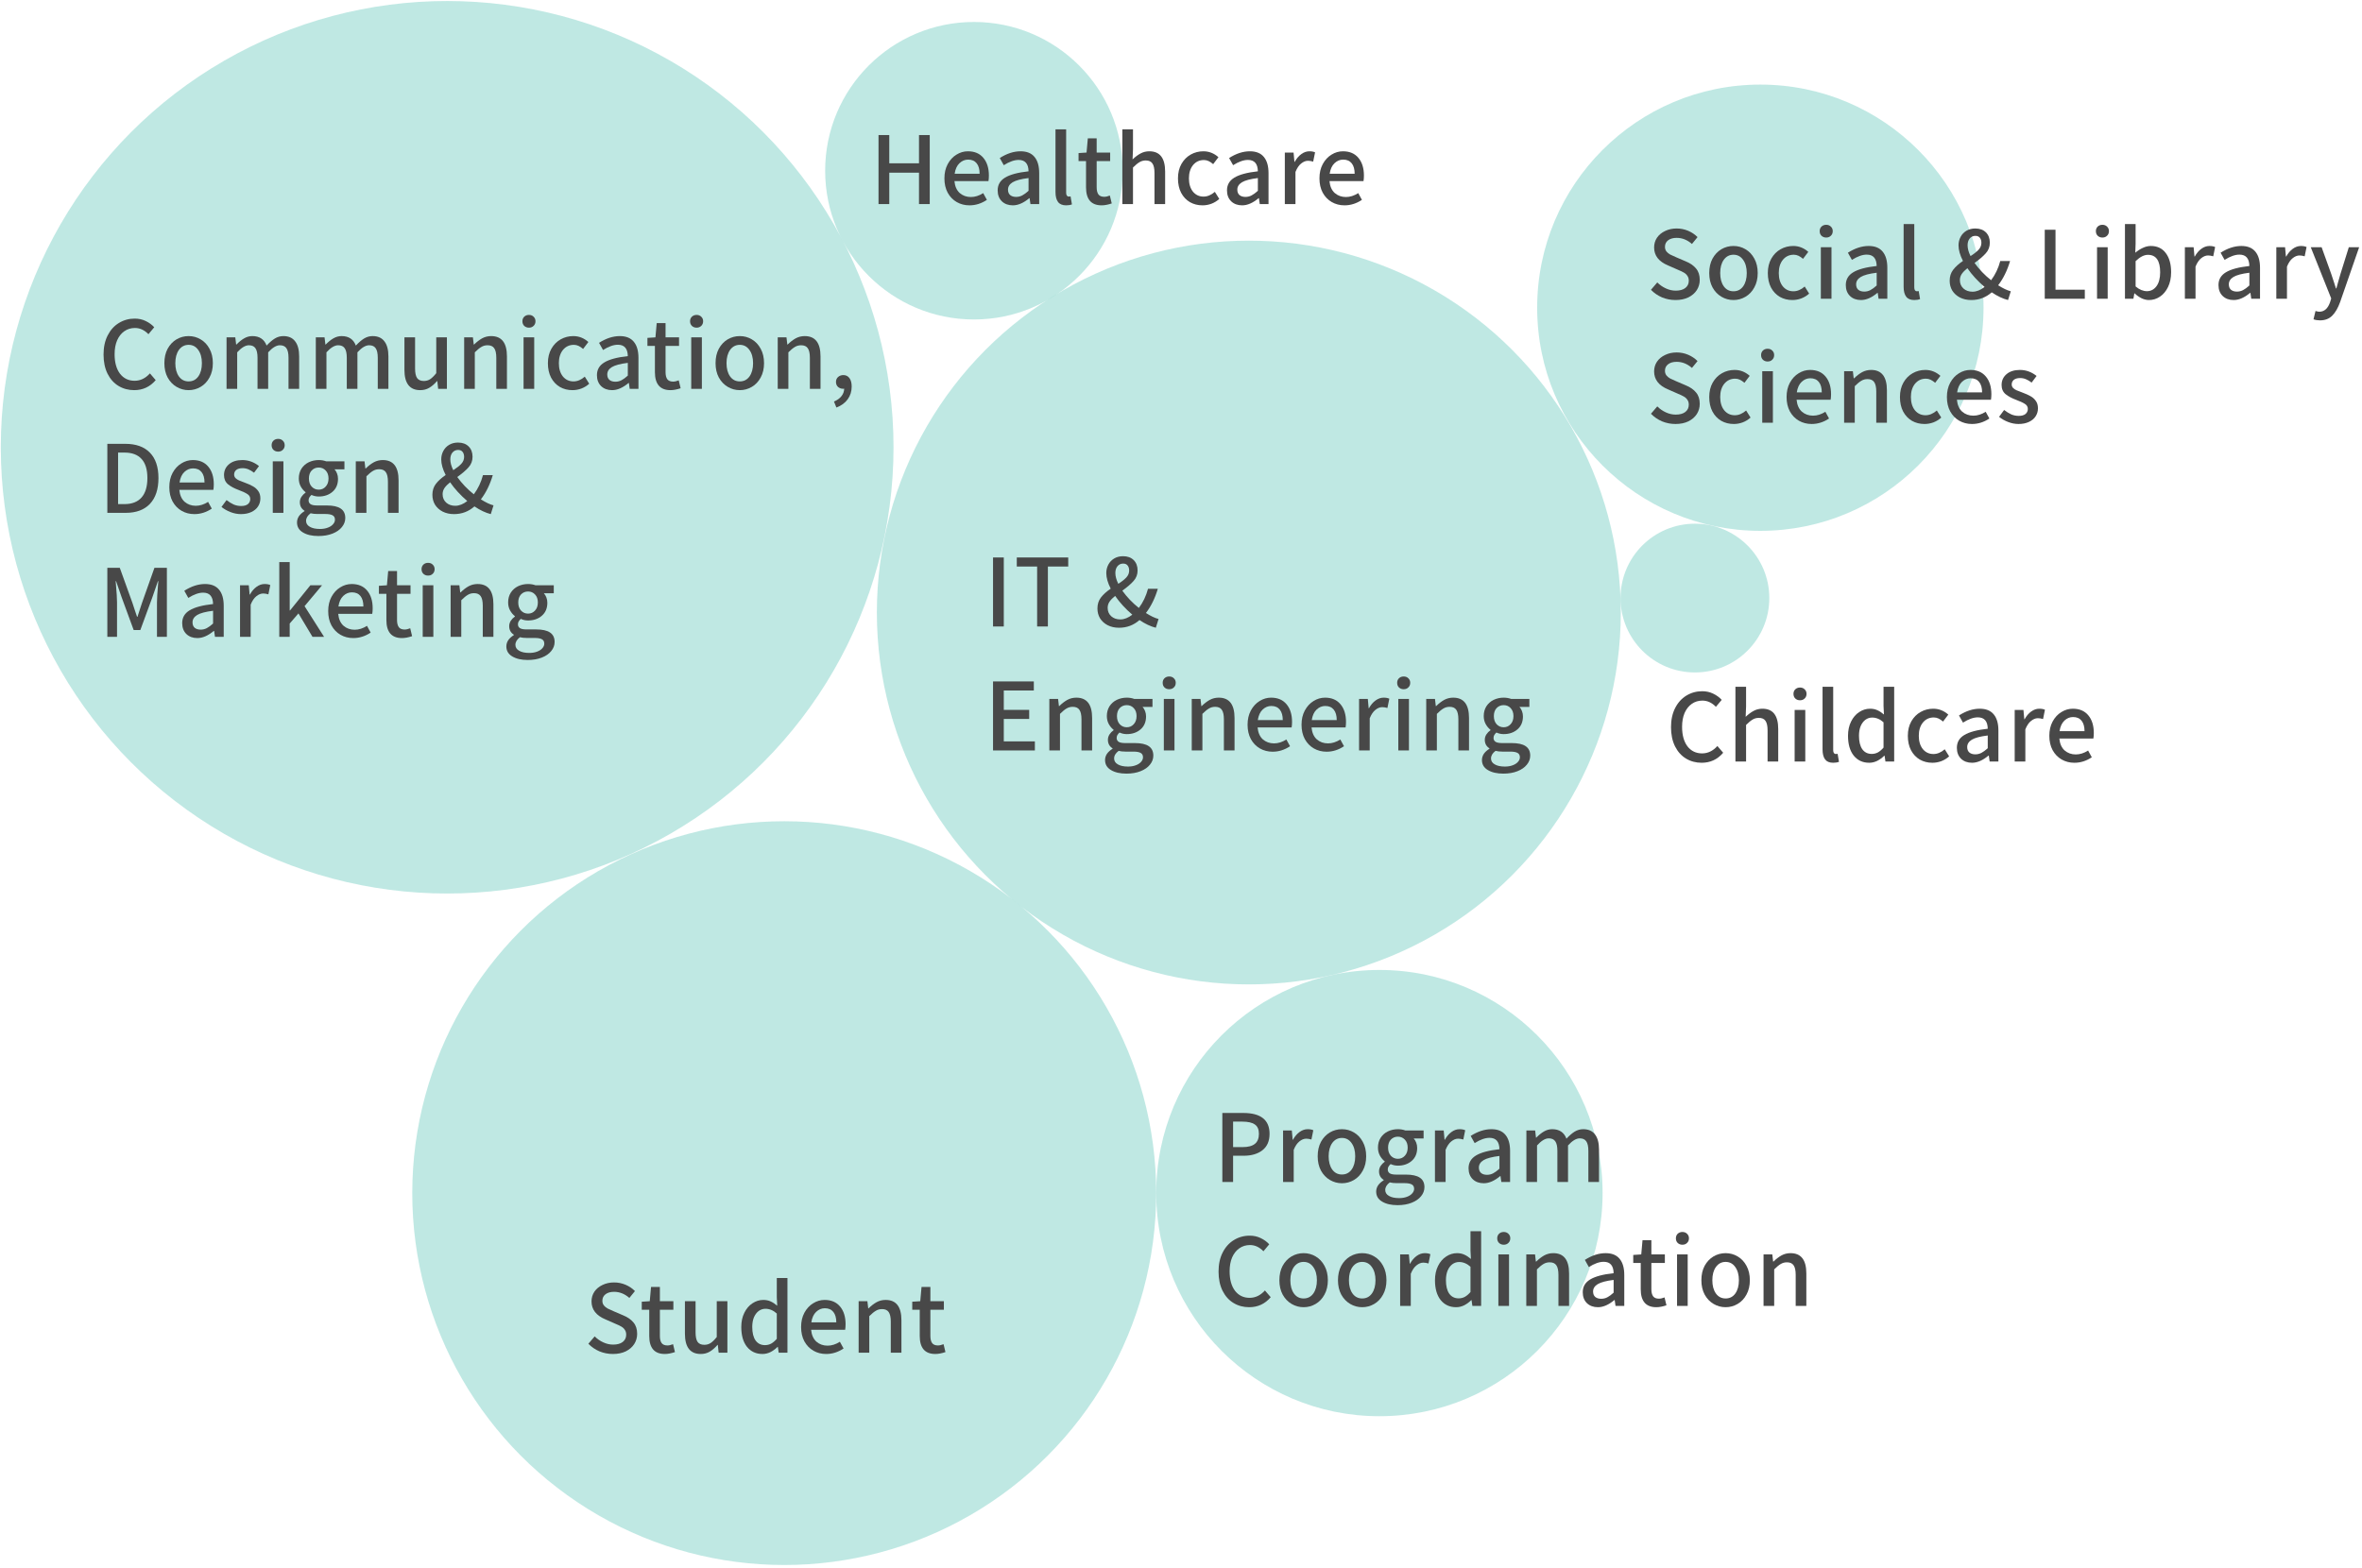 <svg width="381" height="253" viewBox="0 0 381 253" fill="none" xmlns="http://www.w3.org/2000/svg">
<circle opacity="0.5" cx="126.5" cy="192.5" r="60" fill="#81D3C8"/>
<circle opacity="0.5" cx="72.129" cy="72.164" r="72" fill="#81D3C8"/>
<path d="M98.866 218.454C98.106 218.454 97.381 218.313 96.69 218.029C96.01 217.735 95.415 217.327 94.905 216.805L95.925 215.615C96.333 216.023 96.797 216.346 97.319 216.584C97.84 216.822 98.367 216.941 98.9 216.941C99.557 216.941 100.073 216.8 100.447 216.516C100.821 216.222 101.008 215.831 101.008 215.343C101.008 215.026 100.934 214.765 100.787 214.561C100.651 214.346 100.464 214.17 100.226 214.034C99.999 213.898 99.665 213.74 99.223 213.558L97.676 212.878C96.168 212.255 95.415 211.286 95.415 209.971C95.415 209.393 95.568 208.872 95.874 208.407C96.191 207.943 96.627 207.58 97.183 207.319C97.738 207.047 98.361 206.911 99.053 206.911C99.699 206.911 100.316 207.036 100.906 207.285C101.495 207.535 101.999 207.875 102.419 208.305L101.518 209.41C100.77 208.753 99.948 208.424 99.053 208.424C98.475 208.424 98.016 208.555 97.676 208.815C97.336 209.076 97.166 209.427 97.166 209.869C97.166 210.164 97.245 210.413 97.404 210.617C97.574 210.821 97.772 210.986 97.999 211.11C98.237 211.235 98.56 211.382 98.968 211.552L100.515 212.215C101.24 212.51 101.795 212.895 102.181 213.371C102.577 213.836 102.776 214.448 102.776 215.207C102.776 215.808 102.617 216.358 102.3 216.856C101.982 217.344 101.529 217.735 100.94 218.029C100.35 218.313 99.659 218.454 98.866 218.454Z" fill="#484848"/>
<path d="M107.241 218.454C105.563 218.454 104.725 217.485 104.725 215.547V211.314H103.518V210.022L104.81 209.937L105.014 207.642H106.442V209.937H108.618V211.314H106.442V215.547C106.442 216.057 106.538 216.443 106.731 216.703C106.923 216.953 107.235 217.077 107.666 217.077C107.926 217.077 108.227 217.009 108.567 216.873L108.873 218.148C108.261 218.352 107.717 218.454 107.241 218.454Z" fill="#484848"/>
<path d="M113.031 218.454C111.331 218.454 110.481 217.361 110.481 215.173V209.937H112.198V214.952C112.198 215.666 112.305 216.182 112.521 216.499C112.747 216.817 113.11 216.975 113.609 216.975C113.994 216.975 114.334 216.879 114.629 216.686C114.923 216.494 115.252 216.171 115.615 215.717V209.937H117.332V218.25H115.921L115.785 216.992H115.734C115.326 217.468 114.906 217.831 114.476 218.08C114.056 218.33 113.575 218.454 113.031 218.454Z" fill="#484848"/>
<path d="M122.989 218.454C121.946 218.454 121.113 218.069 120.49 217.298C119.878 216.528 119.572 215.462 119.572 214.102C119.572 213.23 119.736 212.465 120.065 211.807C120.394 211.139 120.83 210.629 121.374 210.277C121.918 209.915 122.502 209.733 123.125 209.733C123.567 209.733 123.958 209.813 124.298 209.971C124.638 210.119 124.995 210.351 125.369 210.668L125.301 209.291V206.197H127.018V218.25H125.607L125.471 217.315H125.42C125.08 217.655 124.7 217.933 124.281 218.148C123.862 218.352 123.431 218.454 122.989 218.454ZM123.397 217.026C123.748 217.026 124.077 216.947 124.383 216.788C124.689 216.618 124.995 216.358 125.301 216.006V211.926C124.734 211.416 124.122 211.161 123.465 211.161C123.068 211.161 122.706 211.28 122.377 211.518C122.06 211.756 121.805 212.096 121.612 212.538C121.431 212.98 121.34 213.496 121.34 214.085C121.34 215.026 121.516 215.751 121.867 216.261C122.23 216.771 122.74 217.026 123.397 217.026Z" fill="#484848"/>
<path d="M136.395 213.66C136.395 213.978 136.372 214.272 136.327 214.544H130.836C130.915 215.383 131.198 216.023 131.686 216.465C132.184 216.896 132.785 217.111 133.488 217.111C134.156 217.111 134.819 216.902 135.477 216.482L136.072 217.57C135.188 218.16 134.253 218.454 133.267 218.454C132.507 218.454 131.822 218.279 131.21 217.927C130.598 217.576 130.11 217.072 129.748 216.414C129.396 215.757 129.221 214.986 129.221 214.102C129.221 213.23 129.396 212.465 129.748 211.807C130.11 211.139 130.581 210.629 131.159 210.277C131.737 209.915 132.354 209.733 133.012 209.733C134.088 209.733 134.921 210.09 135.511 210.804C136.1 211.507 136.395 212.459 136.395 213.66ZM134.899 213.354C134.899 212.629 134.74 212.068 134.423 211.671C134.105 211.275 133.646 211.076 133.046 211.076C132.524 211.076 132.06 211.269 131.652 211.654C131.244 212.04 130.983 212.606 130.87 213.354H134.899Z" fill="#484848"/>
<path d="M138.502 209.937H139.913L140.049 211.093H140.1C140.542 210.663 140.978 210.328 141.409 210.09C141.851 209.852 142.332 209.733 142.854 209.733C144.554 209.733 145.404 210.827 145.404 213.014V218.25H143.687V213.235C143.687 212.521 143.573 212.006 143.347 211.688C143.131 211.371 142.774 211.212 142.276 211.212C141.902 211.212 141.567 211.303 141.273 211.484C140.978 211.654 140.627 211.943 140.219 212.351V218.25H138.502V209.937Z" fill="#484848"/>
<path d="M150.873 218.454C149.196 218.454 148.357 217.485 148.357 215.547V211.314H147.15V210.022L148.442 209.937L148.646 207.642H150.074V209.937H152.25V211.314H150.074V215.547C150.074 216.057 150.17 216.443 150.363 216.703C150.556 216.953 150.867 217.077 151.298 217.077C151.559 217.077 151.859 217.009 152.199 216.873L152.505 218.148C151.893 218.352 151.349 218.454 150.873 218.454Z" fill="#484848"/>
<circle opacity="0.5" cx="201.441" cy="98.826" r="60" fill="#81D3C8"/>
<path d="M160.181 89.943H161.915V101.078H160.181V89.943Z" fill="#484848"/>
<path d="M167.294 91.405H164.013V89.943H172.309V91.405H169.028V101.078H167.294V91.405Z" fill="#484848"/>
<path d="M186.439 101.282C185.612 101.078 184.733 100.665 183.804 100.041C182.863 100.869 181.764 101.282 180.506 101.282C179.815 101.282 179.203 101.146 178.67 100.874C178.149 100.602 177.741 100.234 177.446 99.769C177.163 99.293 177.021 98.761 177.021 98.171C177.021 97.48 177.208 96.891 177.582 96.403C177.967 95.905 178.494 95.429 179.163 94.975C178.687 94.046 178.449 93.207 178.449 92.459C178.449 91.961 178.562 91.502 178.789 91.082C179.016 90.663 179.333 90.334 179.741 90.096C180.149 89.858 180.619 89.739 181.152 89.739C181.877 89.739 182.45 89.949 182.869 90.368C183.288 90.788 183.498 91.343 183.498 92.034C183.498 92.692 183.283 93.258 182.852 93.734C182.433 94.21 181.826 94.732 181.033 95.298C181.792 96.352 182.682 97.282 183.702 98.086C184.371 97.202 184.864 96.171 185.181 94.992H186.762C186.309 96.522 185.668 97.826 184.841 98.902C185.623 99.401 186.303 99.724 186.881 99.871L186.439 101.282ZM179.911 92.442C179.911 92.975 180.07 93.559 180.387 94.193C180.954 93.831 181.384 93.491 181.679 93.173C181.985 92.845 182.138 92.471 182.138 92.051C182.138 91.723 182.059 91.456 181.9 91.252C181.741 91.037 181.498 90.929 181.169 90.929C180.795 90.929 180.489 91.071 180.251 91.354C180.024 91.638 179.911 92 179.911 92.442ZM178.67 98.069C178.67 98.625 178.863 99.078 179.248 99.429C179.633 99.769 180.121 99.939 180.71 99.939C181.345 99.939 181.991 99.684 182.648 99.174C181.537 98.222 180.614 97.214 179.877 96.148C179.492 96.454 179.191 96.76 178.976 97.066C178.772 97.372 178.67 97.707 178.67 98.069Z" fill="#484848"/>
<path d="M160.181 109.943H166.76V111.405H161.915V114.533H166.012V115.995H161.915V119.616H166.93V121.078H160.181V109.943Z" fill="#484848"/>
<path d="M169.262 112.765H170.673L170.809 113.921H170.86C171.302 113.491 171.739 113.156 172.169 112.918C172.611 112.68 173.093 112.561 173.614 112.561C175.314 112.561 176.164 113.655 176.164 115.842V121.078H174.447V116.063C174.447 115.349 174.334 114.834 174.107 114.516C173.892 114.199 173.535 114.04 173.036 114.04C172.662 114.04 172.328 114.131 172.033 114.312C171.739 114.482 171.387 114.771 170.979 115.179V121.078H169.262V112.765Z" fill="#484848"/>
<path d="M181.701 124.818C180.67 124.818 179.837 124.626 179.202 124.24C178.568 123.866 178.25 123.328 178.25 122.625C178.25 122.274 178.352 121.94 178.556 121.622C178.772 121.316 179.072 121.044 179.457 120.806V120.738C178.959 120.421 178.709 119.962 178.709 119.361C178.709 119.055 178.794 118.766 178.964 118.494C179.146 118.222 179.367 117.996 179.627 117.814V117.746C179.321 117.508 179.061 117.197 178.845 116.811C178.641 116.426 178.539 116.001 178.539 115.536C178.539 114.936 178.681 114.409 178.964 113.955C179.259 113.502 179.65 113.156 180.137 112.918C180.636 112.68 181.174 112.561 181.752 112.561C182.183 112.561 182.585 112.629 182.959 112.765H185.9V114.057H184.302C184.472 114.239 184.608 114.465 184.71 114.737C184.812 114.998 184.863 115.281 184.863 115.587C184.863 116.471 184.569 117.168 183.979 117.678C183.39 118.188 182.648 118.443 181.752 118.443C181.344 118.443 180.953 118.358 180.579 118.188C180.432 118.324 180.319 118.46 180.239 118.596C180.16 118.721 180.12 118.88 180.12 119.072C180.12 119.333 180.228 119.537 180.443 119.684C180.659 119.82 181.016 119.888 181.514 119.888H183.061C184.059 119.888 184.801 120.053 185.288 120.381C185.787 120.71 186.036 121.22 186.036 121.911C186.036 122.444 185.855 122.931 185.492 123.373C185.141 123.815 184.637 124.167 183.979 124.427C183.322 124.688 182.563 124.818 181.701 124.818ZM181.752 117.338C182.206 117.338 182.58 117.174 182.874 116.845C183.18 116.517 183.333 116.08 183.333 115.536C183.333 114.992 183.18 114.562 182.874 114.244C182.58 113.927 182.206 113.768 181.752 113.768C181.299 113.768 180.919 113.927 180.613 114.244C180.319 114.562 180.171 114.992 180.171 115.536C180.171 116.08 180.319 116.517 180.613 116.845C180.919 117.174 181.299 117.338 181.752 117.338ZM181.956 123.679C182.421 123.679 182.835 123.611 183.197 123.475C183.571 123.339 183.86 123.152 184.064 122.914C184.268 122.688 184.37 122.444 184.37 122.183C184.37 121.843 184.24 121.605 183.979 121.469C183.73 121.333 183.345 121.265 182.823 121.265H181.548C181.129 121.265 180.761 121.226 180.443 121.146C179.956 121.509 179.712 121.917 179.712 122.37C179.712 122.778 179.911 123.096 180.307 123.322C180.704 123.56 181.254 123.679 181.956 123.679Z" fill="#484848"/>
<path d="M187.731 112.765H189.448V121.078H187.731V112.765ZM188.598 111.201C188.292 111.201 188.037 111.105 187.833 110.912C187.64 110.72 187.544 110.47 187.544 110.164C187.544 109.87 187.64 109.626 187.833 109.433C188.037 109.241 188.292 109.144 188.598 109.144C188.904 109.144 189.153 109.241 189.346 109.433C189.55 109.626 189.652 109.87 189.652 110.164C189.652 110.47 189.55 110.72 189.346 110.912C189.153 111.105 188.904 111.201 188.598 111.201Z" fill="#484848"/>
<path d="M192.234 112.765H193.645L193.781 113.921H193.832C194.274 113.491 194.71 113.156 195.141 112.918C195.583 112.68 196.065 112.561 196.586 112.561C198.286 112.561 199.136 113.655 199.136 115.842V121.078H197.419V116.063C197.419 115.349 197.306 114.834 197.079 114.516C196.864 114.199 196.507 114.04 196.008 114.04C195.634 114.04 195.3 114.131 195.005 114.312C194.71 114.482 194.359 114.771 193.951 115.179V121.078H192.234V112.765Z" fill="#484848"/>
<path d="M208.413 116.488C208.413 116.806 208.391 117.1 208.345 117.372H202.854C202.934 118.211 203.217 118.851 203.704 119.293C204.203 119.724 204.804 119.939 205.506 119.939C206.175 119.939 206.838 119.73 207.495 119.31L208.09 120.398C207.206 120.988 206.271 121.282 205.285 121.282C204.526 121.282 203.84 121.107 203.228 120.755C202.616 120.404 202.129 119.9 201.766 119.242C201.415 118.585 201.239 117.814 201.239 116.93C201.239 116.058 201.415 115.293 201.766 114.635C202.129 113.967 202.599 113.457 203.177 113.105C203.755 112.743 204.373 112.561 205.03 112.561C206.107 112.561 206.94 112.918 207.529 113.632C208.119 114.335 208.413 115.287 208.413 116.488ZM206.917 116.182C206.917 115.457 206.759 114.896 206.441 114.499C206.124 114.103 205.665 113.904 205.064 113.904C204.543 113.904 204.078 114.097 203.67 114.482C203.262 114.868 203.002 115.434 202.888 116.182H206.917Z" fill="#484848"/>
<path d="M217.116 116.488C217.116 116.806 217.094 117.1 217.048 117.372H211.557C211.637 118.211 211.92 118.851 212.407 119.293C212.906 119.724 213.507 119.939 214.209 119.939C214.878 119.939 215.541 119.73 216.198 119.31L216.793 120.398C215.909 120.988 214.974 121.282 213.988 121.282C213.229 121.282 212.543 121.107 211.931 120.755C211.319 120.404 210.832 119.9 210.469 119.242C210.118 118.585 209.942 117.814 209.942 116.93C209.942 116.058 210.118 115.293 210.469 114.635C210.832 113.967 211.302 113.457 211.88 113.105C212.458 112.743 213.076 112.561 213.733 112.561C214.81 112.561 215.643 112.918 216.232 113.632C216.822 114.335 217.116 115.287 217.116 116.488ZM215.62 116.182C215.62 115.457 215.462 114.896 215.144 114.499C214.827 114.103 214.368 113.904 213.767 113.904C213.246 113.904 212.781 114.097 212.373 114.482C211.965 114.868 211.705 115.434 211.591 116.182H215.62Z" fill="#484848"/>
<path d="M219.224 112.765H220.635L220.771 114.261H220.822C221.116 113.729 221.468 113.315 221.876 113.02C222.295 112.714 222.731 112.561 223.185 112.561C223.559 112.561 223.865 112.618 224.103 112.731L223.797 114.227C223.491 114.137 223.213 114.091 222.964 114.091C222.59 114.091 222.221 114.239 221.859 114.533C221.496 114.817 221.19 115.27 220.941 115.893V121.078H219.224V112.765Z" fill="#484848"/>
<path d="M225.553 112.765H227.27V121.078H225.553V112.765ZM226.42 111.201C226.114 111.201 225.859 111.105 225.655 110.912C225.462 110.72 225.366 110.47 225.366 110.164C225.366 109.87 225.462 109.626 225.655 109.433C225.859 109.241 226.114 109.144 226.42 109.144C226.726 109.144 226.975 109.241 227.168 109.433C227.372 109.626 227.474 109.87 227.474 110.164C227.474 110.47 227.372 110.72 227.168 110.912C226.975 111.105 226.726 111.201 226.42 111.201Z" fill="#484848"/>
<path d="M230.056 112.765H231.467L231.603 113.921H231.654C232.096 113.491 232.532 113.156 232.963 112.918C233.405 112.68 233.886 112.561 234.408 112.561C236.108 112.561 236.958 113.655 236.958 115.842V121.078H235.241V116.063C235.241 115.349 235.127 114.834 234.901 114.516C234.685 114.199 234.328 114.04 233.83 114.04C233.456 114.04 233.121 114.131 232.827 114.312C232.532 114.482 232.181 114.771 231.773 115.179V121.078H230.056V112.765Z" fill="#484848"/>
<path d="M242.495 124.818C241.464 124.818 240.631 124.626 239.996 124.24C239.361 123.866 239.044 123.328 239.044 122.625C239.044 122.274 239.146 121.94 239.35 121.622C239.565 121.316 239.866 121.044 240.251 120.806V120.738C239.752 120.421 239.503 119.962 239.503 119.361C239.503 119.055 239.588 118.766 239.758 118.494C239.939 118.222 240.16 117.996 240.421 117.814V117.746C240.115 117.508 239.854 117.197 239.639 116.811C239.435 116.426 239.333 116.001 239.333 115.536C239.333 114.936 239.475 114.409 239.758 113.955C240.053 113.502 240.444 113.156 240.931 112.918C241.43 112.68 241.968 112.561 242.546 112.561C242.977 112.561 243.379 112.629 243.753 112.765H246.694V114.057H245.096C245.266 114.239 245.402 114.465 245.504 114.737C245.606 114.998 245.657 115.281 245.657 115.587C245.657 116.471 245.362 117.168 244.773 117.678C244.184 118.188 243.441 118.443 242.546 118.443C242.138 118.443 241.747 118.358 241.373 118.188C241.226 118.324 241.112 118.46 241.033 118.596C240.954 118.721 240.914 118.88 240.914 119.072C240.914 119.333 241.022 119.537 241.237 119.684C241.452 119.82 241.809 119.888 242.308 119.888H243.855C244.852 119.888 245.595 120.053 246.082 120.381C246.581 120.71 246.83 121.22 246.83 121.911C246.83 122.444 246.649 122.931 246.286 123.373C245.935 123.815 245.43 124.167 244.773 124.427C244.116 124.688 243.356 124.818 242.495 124.818ZM242.546 117.338C242.999 117.338 243.373 117.174 243.668 116.845C243.974 116.517 244.127 116.08 244.127 115.536C244.127 114.992 243.974 114.562 243.668 114.244C243.373 113.927 242.999 113.768 242.546 113.768C242.093 113.768 241.713 113.927 241.407 114.244C241.112 114.562 240.965 114.992 240.965 115.536C240.965 116.08 241.112 116.517 241.407 116.845C241.713 117.174 242.093 117.338 242.546 117.338ZM242.75 123.679C243.215 123.679 243.628 123.611 243.991 123.475C244.365 123.339 244.654 123.152 244.858 122.914C245.062 122.688 245.164 122.444 245.164 122.183C245.164 121.843 245.034 121.605 244.773 121.469C244.524 121.333 244.138 121.265 243.617 121.265H242.342C241.923 121.265 241.554 121.226 241.237 121.146C240.75 121.509 240.506 121.917 240.506 122.37C240.506 122.778 240.704 123.096 241.101 123.322C241.498 123.56 242.047 123.679 242.75 123.679Z" fill="#484848"/>
<circle opacity="0.5" cx="222.504" cy="192.494" r="36" fill="#81D3C8"/>
<path d="M21.649 62.947C20.708 62.947 19.864 62.72 19.116 62.267C18.368 61.813 17.778 61.156 17.348 60.295C16.917 59.422 16.702 58.391 16.702 57.201C16.702 56.022 16.923 54.996 17.365 54.124C17.807 53.251 18.407 52.582 19.167 52.118C19.937 51.642 20.793 51.404 21.734 51.404C22.38 51.404 22.969 51.534 23.502 51.795C24.046 52.055 24.505 52.39 24.879 52.798L23.944 53.92C23.298 53.251 22.572 52.917 21.768 52.917C21.122 52.917 20.549 53.092 20.051 53.444C19.563 53.784 19.178 54.271 18.895 54.906C18.623 55.54 18.487 56.288 18.487 57.15C18.487 58.476 18.776 59.524 19.354 60.295C19.943 61.054 20.731 61.434 21.717 61.434C22.646 61.434 23.468 61.037 24.182 60.244L25.117 61.332C24.199 62.408 23.043 62.947 21.649 62.947Z" fill="#484848"/>
<path d="M30.424 62.947C29.733 62.947 29.087 62.771 28.486 62.42C27.886 62.068 27.404 61.564 27.041 60.907C26.69 60.249 26.515 59.479 26.515 58.595C26.515 57.699 26.69 56.923 27.041 56.266C27.404 55.608 27.88 55.104 28.47 54.753C29.07 54.401 29.722 54.226 30.424 54.226C31.127 54.226 31.773 54.401 32.362 54.753C32.963 55.104 33.439 55.608 33.791 56.266C34.153 56.923 34.334 57.699 34.334 58.595C34.334 59.479 34.153 60.249 33.791 60.907C33.439 61.564 32.963 62.068 32.362 62.42C31.762 62.771 31.116 62.947 30.424 62.947ZM30.424 61.536C31.082 61.536 31.603 61.269 31.988 60.737C32.374 60.193 32.566 59.479 32.566 58.595C32.566 57.711 32.368 56.997 31.971 56.453C31.586 55.909 31.07 55.637 30.424 55.637C29.779 55.637 29.257 55.909 28.86 56.453C28.475 56.997 28.282 57.711 28.282 58.595C28.282 59.479 28.475 60.193 28.86 60.737C29.246 61.269 29.767 61.536 30.424 61.536Z" fill="#484848"/>
<path d="M36.543 54.43H37.954L38.09 55.586H38.141C38.549 55.166 38.957 54.838 39.365 54.6C39.784 54.35 40.232 54.226 40.708 54.226C41.852 54.226 42.617 54.736 43.003 55.756C43.467 55.257 43.909 54.877 44.329 54.617C44.759 54.356 45.218 54.226 45.706 54.226C46.556 54.226 47.19 54.509 47.61 55.076C48.04 55.631 48.256 56.441 48.256 57.507V62.743H46.539V57.728C46.539 57.014 46.425 56.498 46.199 56.181C45.983 55.863 45.632 55.705 45.145 55.705C44.578 55.705 43.949 56.084 43.258 56.844V62.743H41.541V57.728C41.541 57.014 41.427 56.498 41.201 56.181C40.985 55.863 40.634 55.705 40.147 55.705C39.58 55.705 38.951 56.084 38.26 56.844V62.743H36.543V54.43Z" fill="#484848"/>
<path d="M50.94 54.43H52.351L52.487 55.586H52.538C52.946 55.166 53.354 54.838 53.762 54.6C54.182 54.35 54.629 54.226 55.105 54.226C56.25 54.226 57.015 54.736 57.4 55.756C57.865 55.257 58.307 54.877 58.726 54.617C59.157 54.356 59.616 54.226 60.103 54.226C60.953 54.226 61.588 54.509 62.007 55.076C62.438 55.631 62.653 56.441 62.653 57.507V62.743H60.936V57.728C60.936 57.014 60.823 56.498 60.596 56.181C60.381 55.863 60.03 55.705 59.542 55.705C58.976 55.705 58.347 56.084 57.655 56.844V62.743H55.938V57.728C55.938 57.014 55.825 56.498 55.598 56.181C55.383 55.863 55.032 55.705 54.544 55.705C53.978 55.705 53.349 56.084 52.657 56.844V62.743H50.94V54.43Z" fill="#484848"/>
<path d="M67.786 62.947C66.086 62.947 65.236 61.853 65.236 59.666V54.43H66.953V59.445C66.953 60.159 67.061 60.674 67.276 60.992C67.502 61.309 67.865 61.468 68.364 61.468C68.749 61.468 69.089 61.371 69.384 61.179C69.678 60.986 70.007 60.663 70.37 60.21V54.43H72.087V62.743H70.676L70.54 61.485H70.489C70.081 61.961 69.662 62.323 69.231 62.573C68.811 62.822 68.33 62.947 67.786 62.947Z" fill="#484848"/>
<path d="M74.871 54.43H76.282L76.418 55.586H76.469C76.911 55.155 77.347 54.821 77.778 54.583C78.22 54.345 78.702 54.226 79.223 54.226C80.923 54.226 81.773 55.319 81.773 57.507V62.743H80.056V57.728C80.056 57.014 79.943 56.498 79.716 56.181C79.501 55.863 79.144 55.705 78.645 55.705C78.271 55.705 77.937 55.795 77.642 55.977C77.347 56.147 76.996 56.436 76.588 56.844V62.743H74.871V54.43Z" fill="#484848"/>
<path d="M84.454 54.43H86.171V62.743H84.454V54.43ZM85.321 52.866C85.015 52.866 84.76 52.769 84.556 52.577C84.364 52.384 84.267 52.135 84.267 51.829C84.267 51.534 84.364 51.29 84.556 51.098C84.76 50.905 85.015 50.809 85.321 50.809C85.627 50.809 85.877 50.905 86.069 51.098C86.273 51.29 86.375 51.534 86.375 51.829C86.375 52.135 86.273 52.384 86.069 52.577C85.877 52.769 85.627 52.866 85.321 52.866Z" fill="#484848"/>
<path d="M92.34 62.947C91.592 62.947 90.918 62.777 90.317 62.437C89.717 62.085 89.241 61.581 88.889 60.924C88.549 60.266 88.379 59.49 88.379 58.595C88.379 57.699 88.566 56.923 88.94 56.266C89.314 55.608 89.813 55.104 90.436 54.753C91.06 54.401 91.74 54.226 92.476 54.226C93.383 54.226 94.193 54.543 94.907 55.178L94.057 56.3C93.808 56.084 93.564 55.92 93.326 55.807C93.088 55.693 92.833 55.637 92.561 55.637C91.847 55.637 91.264 55.909 90.81 56.453C90.368 56.997 90.147 57.711 90.147 58.595C90.147 59.479 90.363 60.193 90.793 60.737C91.235 61.269 91.808 61.536 92.51 61.536C93.134 61.536 93.74 61.281 94.329 60.771L95.043 61.91C94.669 62.25 94.244 62.51 93.768 62.692C93.304 62.862 92.828 62.947 92.34 62.947Z" fill="#484848"/>
<path d="M98.736 62.947C98.011 62.947 97.421 62.731 96.968 62.301C96.515 61.859 96.288 61.269 96.288 60.533C96.288 59.637 96.685 58.952 97.478 58.476C98.271 57.988 99.535 57.648 101.269 57.456C101.246 56.232 100.714 55.62 99.671 55.62C98.968 55.62 98.169 55.903 97.274 56.47L96.628 55.314C97.761 54.588 98.878 54.226 99.977 54.226C100.986 54.226 101.739 54.532 102.238 55.144C102.737 55.744 102.986 56.611 102.986 57.745V62.743H101.575L101.439 61.791H101.388C100.47 62.561 99.586 62.947 98.736 62.947ZM99.263 61.587C99.614 61.587 99.943 61.507 100.249 61.349C100.555 61.19 100.895 60.941 101.269 60.601V58.544C100.068 58.691 99.212 58.918 98.702 59.224C98.203 59.53 97.954 59.926 97.954 60.414C97.954 60.799 98.073 61.094 98.311 61.298C98.549 61.49 98.866 61.587 99.263 61.587Z" fill="#484848"/>
<path d="M108.156 62.947C106.478 62.947 105.64 61.978 105.64 60.04V55.807H104.433V54.515L105.725 54.43L105.929 52.135H107.357V54.43H109.533V55.807H107.357V60.04C107.357 60.55 107.453 60.935 107.646 61.196C107.838 61.445 108.15 61.57 108.581 61.57C108.841 61.57 109.142 61.502 109.482 61.366L109.788 62.641C109.176 62.845 108.632 62.947 108.156 62.947Z" fill="#484848"/>
<path d="M111.497 54.43H113.215V62.743H111.497V54.43ZM112.365 52.866C112.059 52.866 111.804 52.769 111.6 52.577C111.407 52.384 111.311 52.135 111.311 51.829C111.311 51.534 111.407 51.29 111.6 51.098C111.804 50.905 112.059 50.809 112.365 50.809C112.671 50.809 112.92 50.905 113.113 51.098C113.317 51.29 113.419 51.534 113.419 51.829C113.419 52.135 113.317 52.384 113.113 52.577C112.92 52.769 112.671 52.866 112.365 52.866Z" fill="#484848"/>
<path d="M119.333 62.947C118.641 62.947 117.995 62.771 117.395 62.42C116.794 62.068 116.312 61.564 115.95 60.907C115.598 60.249 115.423 59.479 115.423 58.595C115.423 57.699 115.598 56.923 115.95 56.266C116.312 55.608 116.788 55.104 117.378 54.753C117.978 54.401 118.63 54.226 119.333 54.226C120.035 54.226 120.681 54.401 121.271 54.753C121.871 55.104 122.347 55.608 122.699 56.266C123.061 56.923 123.243 57.699 123.243 58.595C123.243 59.479 123.061 60.249 122.699 60.907C122.347 61.564 121.871 62.068 121.271 62.42C120.67 62.771 120.024 62.947 119.333 62.947ZM119.333 61.536C119.99 61.536 120.511 61.269 120.897 60.737C121.282 60.193 121.475 59.479 121.475 58.595C121.475 57.711 121.276 56.997 120.88 56.453C120.494 55.909 119.979 55.637 119.333 55.637C118.687 55.637 118.165 55.909 117.769 56.453C117.383 56.997 117.191 57.711 117.191 58.595C117.191 59.479 117.383 60.193 117.769 60.737C118.154 61.269 118.675 61.536 119.333 61.536Z" fill="#484848"/>
<path d="M125.451 54.43H126.862L126.998 55.586H127.049C127.491 55.155 127.927 54.821 128.358 54.583C128.8 54.345 129.281 54.226 129.803 54.226C131.503 54.226 132.353 55.319 132.353 57.507V62.743H130.636V57.728C130.636 57.014 130.522 56.498 130.296 56.181C130.08 55.863 129.723 55.705 129.225 55.705C128.851 55.705 128.516 55.795 128.222 55.977C127.927 56.147 127.576 56.436 127.168 56.844V62.743H125.451V54.43Z" fill="#484848"/>
<path d="M136.037 60.516C136.456 60.516 136.785 60.68 137.023 61.009C137.261 61.337 137.38 61.791 137.38 62.369C137.38 63.151 137.165 63.836 136.734 64.426C136.303 65.015 135.697 65.457 134.915 65.752L134.524 64.783C135.045 64.567 135.448 64.278 135.731 63.916C136.014 63.564 136.162 63.162 136.173 62.709C136.139 62.72 136.082 62.726 136.003 62.726C135.686 62.726 135.414 62.629 135.187 62.437C134.96 62.233 134.847 61.961 134.847 61.621C134.847 61.292 134.96 61.026 135.187 60.822C135.425 60.618 135.708 60.516 136.037 60.516Z" fill="#484848"/>
<path d="M17.314 71.608H20.204C21.926 71.608 23.247 72.078 24.165 73.019C25.094 73.959 25.559 75.331 25.559 77.133C25.559 78.935 25.1 80.323 24.182 81.298C23.264 82.261 21.966 82.743 20.289 82.743H17.314V71.608ZM20.085 81.332C21.286 81.332 22.198 80.98 22.822 80.278C23.456 79.564 23.774 78.515 23.774 77.133C23.774 75.761 23.462 74.736 22.839 74.056C22.215 73.364 21.297 73.019 20.085 73.019H19.048V81.332H20.085Z" fill="#484848"/>
<path d="M34.485 78.153C34.485 78.47 34.463 78.765 34.417 79.037H28.926C29.006 79.875 29.289 80.516 29.776 80.958C30.275 81.388 30.876 81.604 31.578 81.604C32.247 81.604 32.91 81.394 33.567 80.975L34.162 82.063C33.278 82.652 32.343 82.947 31.357 82.947C30.598 82.947 29.912 82.771 29.3 82.42C28.688 82.068 28.201 81.564 27.838 80.907C27.487 80.249 27.311 79.479 27.311 78.595C27.311 77.722 27.487 76.957 27.838 76.3C28.201 75.631 28.671 75.121 29.249 74.77C29.827 74.407 30.445 74.226 31.102 74.226C32.179 74.226 33.012 74.583 33.601 75.297C34.191 75.999 34.485 76.951 34.485 78.153ZM32.989 77.847C32.989 77.121 32.831 76.56 32.513 76.164C32.196 75.767 31.737 75.569 31.136 75.569C30.615 75.569 30.15 75.761 29.742 76.147C29.334 76.532 29.074 77.099 28.96 77.847H32.989Z" fill="#484848"/>
<path d="M38.854 82.947C38.298 82.947 37.743 82.839 37.188 82.624C36.632 82.408 36.145 82.131 35.726 81.791L36.542 80.686C36.938 80.992 37.324 81.23 37.698 81.4C38.072 81.558 38.474 81.638 38.905 81.638C39.381 81.638 39.743 81.536 39.993 81.332C40.242 81.116 40.367 80.844 40.367 80.516C40.367 80.176 40.214 79.909 39.908 79.717C39.602 79.513 39.143 79.297 38.531 79.071C37.794 78.799 37.21 78.487 36.78 78.136C36.349 77.773 36.134 77.28 36.134 76.657C36.134 75.943 36.4 75.359 36.933 74.906C37.465 74.452 38.185 74.226 39.092 74.226C40.066 74.226 40.962 74.549 41.778 75.195L40.979 76.266C40.661 76.028 40.355 75.846 40.061 75.722C39.766 75.597 39.454 75.535 39.126 75.535C38.684 75.535 38.344 75.631 38.106 75.824C37.879 76.016 37.766 76.266 37.766 76.572C37.766 76.798 37.845 76.991 38.004 77.15C38.162 77.297 38.344 77.416 38.548 77.507C38.763 77.597 39.097 77.728 39.551 77.898C40.049 78.079 40.463 78.266 40.792 78.459C41.132 78.64 41.415 78.889 41.642 79.207C41.88 79.524 41.999 79.926 41.999 80.414C41.999 80.89 41.874 81.32 41.625 81.706C41.387 82.08 41.03 82.38 40.554 82.607C40.078 82.833 39.511 82.947 38.854 82.947Z" fill="#484848"/>
<path d="M44.001 74.43H45.718V82.743H44.001V74.43ZM44.868 72.866C44.562 72.866 44.307 72.769 44.103 72.577C43.91 72.384 43.814 72.135 43.814 71.829C43.814 71.534 43.91 71.29 44.103 71.098C44.307 70.905 44.562 70.809 44.868 70.809C45.174 70.809 45.423 70.905 45.616 71.098C45.82 71.29 45.922 71.534 45.922 71.829C45.922 72.135 45.82 72.384 45.616 72.577C45.423 72.769 45.174 72.866 44.868 72.866Z" fill="#484848"/>
<path d="M51.36 86.483C50.328 86.483 49.495 86.29 48.861 85.905C48.226 85.531 47.909 84.992 47.909 84.29C47.909 83.938 48.011 83.604 48.215 83.287C48.43 82.981 48.73 82.709 49.116 82.471V82.403C48.617 82.085 48.368 81.626 48.368 81.026C48.368 80.72 48.453 80.431 48.623 80.159C48.804 79.887 49.025 79.66 49.286 79.479V79.411C48.98 79.173 48.719 78.861 48.504 78.476C48.3 78.09 48.198 77.665 48.198 77.201C48.198 76.6 48.34 76.073 48.623 75.62C48.917 75.166 49.309 74.821 49.796 74.583C50.294 74.345 50.833 74.226 51.411 74.226C51.842 74.226 52.244 74.294 52.618 74.43H55.559V75.722H53.961C54.131 75.903 54.267 76.13 54.369 76.402C54.471 76.662 54.522 76.946 54.522 77.252C54.522 78.136 54.227 78.833 53.638 79.343C53.048 79.853 52.306 80.108 51.411 80.108C51.003 80.108 50.612 80.023 50.238 79.853C50.09 79.989 49.977 80.125 49.898 80.261C49.819 80.385 49.779 80.544 49.779 80.737C49.779 80.997 49.886 81.201 50.102 81.349C50.317 81.485 50.674 81.553 51.173 81.553H52.72C53.717 81.553 54.459 81.717 54.947 82.046C55.446 82.374 55.695 82.884 55.695 83.576C55.695 84.108 55.514 84.596 55.151 85.038C54.8 85.48 54.295 85.831 53.638 86.092C52.98 86.352 52.221 86.483 51.36 86.483ZM51.411 79.003C51.864 79.003 52.238 78.838 52.533 78.51C52.839 78.181 52.992 77.745 52.992 77.201C52.992 76.657 52.839 76.226 52.533 75.909C52.238 75.591 51.864 75.433 51.411 75.433C50.958 75.433 50.578 75.591 50.272 75.909C49.977 76.226 49.83 76.657 49.83 77.201C49.83 77.745 49.977 78.181 50.272 78.51C50.578 78.838 50.958 79.003 51.411 79.003ZM51.615 85.344C52.08 85.344 52.493 85.276 52.856 85.14C53.23 85.004 53.519 84.817 53.723 84.579C53.927 84.352 54.029 84.108 54.029 83.848C54.029 83.508 53.898 83.27 53.638 83.134C53.389 82.998 53.003 82.93 52.482 82.93H51.207C50.788 82.93 50.419 82.89 50.102 82.811C49.614 83.173 49.371 83.581 49.371 84.035C49.371 84.443 49.569 84.76 49.966 84.987C50.362 85.225 50.912 85.344 51.615 85.344Z" fill="#484848"/>
<path d="M57.39 74.43H58.801L58.937 75.586H58.988C59.43 75.155 59.866 74.821 60.297 74.583C60.739 74.345 61.22 74.226 61.742 74.226C63.442 74.226 64.292 75.319 64.292 77.507V82.743H62.575V77.728C62.575 77.014 62.461 76.498 62.235 76.181C62.019 75.863 61.662 75.705 61.164 75.705C60.79 75.705 60.455 75.795 60.161 75.977C59.866 76.147 59.515 76.436 59.107 76.844V82.743H57.39V74.43Z" fill="#484848"/>
<path d="M79.165 82.947C78.338 82.743 77.459 82.329 76.53 81.706C75.589 82.533 74.49 82.947 73.232 82.947C72.541 82.947 71.929 82.811 71.396 82.539C70.875 82.267 70.467 81.898 70.172 81.434C69.889 80.958 69.747 80.425 69.747 79.836C69.747 79.144 69.934 78.555 70.308 78.068C70.693 77.569 71.22 77.093 71.889 76.64C71.413 75.71 71.175 74.872 71.175 74.124C71.175 73.625 71.288 73.166 71.515 72.747C71.742 72.327 72.059 71.999 72.467 71.761C72.875 71.523 73.345 71.404 73.878 71.404C74.603 71.404 75.176 71.613 75.595 72.033C76.014 72.452 76.224 73.007 76.224 73.699C76.224 74.356 76.009 74.923 75.578 75.399C75.159 75.875 74.552 76.396 73.759 76.963C74.518 78.017 75.408 78.946 76.428 79.751C77.097 78.867 77.59 77.835 77.907 76.657H79.488C79.035 78.187 78.394 79.49 77.567 80.567C78.349 81.065 79.029 81.388 79.607 81.536L79.165 82.947ZM72.637 74.107C72.637 74.639 72.796 75.223 73.113 75.858C73.68 75.495 74.11 75.155 74.405 74.838C74.711 74.509 74.864 74.135 74.864 73.716C74.864 73.387 74.785 73.121 74.626 72.917C74.467 72.701 74.224 72.594 73.895 72.594C73.521 72.594 73.215 72.735 72.977 73.019C72.75 73.302 72.637 73.665 72.637 74.107ZM71.396 79.734C71.396 80.289 71.589 80.742 71.974 81.094C72.359 81.434 72.847 81.604 73.436 81.604C74.071 81.604 74.717 81.349 75.374 80.839C74.263 79.887 73.34 78.878 72.603 77.813C72.218 78.119 71.917 78.425 71.702 78.731C71.498 79.037 71.396 79.371 71.396 79.734Z" fill="#484848"/>
<path d="M17.314 91.608H19.32L21.36 97.269L21.768 98.51L22.108 99.513H22.176C22.357 98.969 22.47 98.617 22.516 98.459L22.907 97.269L24.913 91.608H26.919V102.743H25.321V97.201C25.321 96.589 25.383 95.574 25.508 94.158L25.542 93.767H25.474L24.59 96.334L22.635 101.655H21.564L19.609 96.334L18.725 93.767H18.657L18.691 94.158C18.815 95.574 18.878 96.589 18.878 97.201V102.743H17.314V91.608Z" fill="#484848"/>
<path d="M31.837 102.947C31.112 102.947 30.522 102.731 30.069 102.301C29.616 101.859 29.389 101.269 29.389 100.533C29.389 99.637 29.786 98.952 30.579 98.476C31.372 97.988 32.636 97.648 34.37 97.456C34.347 96.232 33.815 95.62 32.772 95.62C32.069 95.62 31.27 95.903 30.375 96.47L29.729 95.314C30.862 94.588 31.979 94.226 33.078 94.226C34.087 94.226 34.84 94.532 35.339 95.144C35.838 95.744 36.087 96.611 36.087 97.745V102.743H34.676L34.54 101.791H34.489C33.571 102.561 32.687 102.947 31.837 102.947ZM32.364 101.587C32.715 101.587 33.044 101.507 33.35 101.349C33.656 101.19 33.996 100.941 34.37 100.601V98.544C33.169 98.691 32.313 98.918 31.803 99.224C31.304 99.53 31.055 99.926 31.055 100.414C31.055 100.799 31.174 101.094 31.412 101.298C31.65 101.49 31.967 101.587 32.364 101.587Z" fill="#484848"/>
<path d="M38.718 94.43H40.129L40.265 95.926H40.316C40.61 95.393 40.962 94.979 41.37 94.685C41.789 94.379 42.225 94.226 42.679 94.226C43.053 94.226 43.359 94.282 43.597 94.396L43.291 95.892C42.985 95.801 42.707 95.756 42.458 95.756C42.084 95.756 41.715 95.903 41.353 96.198C40.99 96.481 40.684 96.934 40.435 97.558V102.743H38.718V94.43Z" fill="#484848"/>
<path d="M45.047 90.69H46.73V98.493H46.781L50.062 94.43H51.949L49.127 97.796L52.272 102.743H50.402L48.141 98.969L46.73 100.601V102.743H45.047V90.69Z" fill="#484848"/>
<path d="M60.114 98.153C60.114 98.47 60.091 98.765 60.045 99.037H54.554C54.634 99.875 54.917 100.516 55.404 100.958C55.903 101.388 56.504 101.604 57.206 101.604C57.875 101.604 58.538 101.394 59.196 100.975L59.791 102.063C58.907 102.652 57.971 102.947 56.986 102.947C56.226 102.947 55.541 102.771 54.928 102.42C54.316 102.068 53.829 101.564 53.467 100.907C53.115 100.249 52.94 99.479 52.94 98.595C52.94 97.722 53.115 96.957 53.467 96.3C53.829 95.631 54.3 95.121 54.877 94.77C55.456 94.407 56.073 94.226 56.73 94.226C57.807 94.226 58.64 94.583 59.23 95.297C59.819 95.999 60.114 96.951 60.114 98.153ZM58.617 97.847C58.617 97.121 58.459 96.56 58.142 96.164C57.824 95.767 57.365 95.569 56.764 95.569C56.243 95.569 55.779 95.761 55.37 96.147C54.962 96.532 54.702 97.099 54.589 97.847H58.617Z" fill="#484848"/>
<path d="M64.843 102.947C63.165 102.947 62.327 101.978 62.327 100.04V95.807H61.12V94.515L62.412 94.43L62.616 92.135H64.044V94.43H66.22V95.807H64.044V100.04C64.044 100.55 64.14 100.935 64.333 101.196C64.525 101.445 64.837 101.57 65.268 101.57C65.528 101.57 65.829 101.502 66.169 101.366L66.475 102.641C65.863 102.845 65.319 102.947 64.843 102.947Z" fill="#484848"/>
<path d="M68.185 94.43H69.902V102.743H68.185V94.43ZM69.052 92.866C68.746 92.866 68.491 92.769 68.287 92.577C68.094 92.384 67.998 92.135 67.998 91.829C67.998 91.534 68.094 91.29 68.287 91.098C68.491 90.905 68.746 90.809 69.052 90.809C69.358 90.809 69.607 90.905 69.8 91.098C70.004 91.29 70.106 91.534 70.106 91.829C70.106 92.135 70.004 92.384 69.8 92.577C69.607 92.769 69.358 92.866 69.052 92.866Z" fill="#484848"/>
<path d="M72.688 94.43H74.099L74.235 95.586H74.286C74.728 95.155 75.164 94.821 75.595 94.583C76.037 94.345 76.518 94.226 77.04 94.226C78.74 94.226 79.59 95.319 79.59 97.507V102.743H77.873V97.728C77.873 97.014 77.759 96.498 77.533 96.181C77.317 95.863 76.96 95.705 76.462 95.705C76.088 95.705 75.753 95.795 75.459 95.977C75.164 96.147 74.813 96.436 74.405 96.844V102.743H72.688V94.43Z" fill="#484848"/>
<path d="M85.127 106.483C84.096 106.483 83.263 106.29 82.628 105.905C81.993 105.531 81.676 104.992 81.676 104.29C81.676 103.938 81.778 103.604 81.982 103.287C82.197 102.981 82.497 102.709 82.883 102.471V102.403C82.384 102.085 82.135 101.626 82.135 101.026C82.135 100.72 82.22 100.431 82.39 100.159C82.571 99.887 82.792 99.66 83.053 99.479V99.411C82.747 99.173 82.486 98.861 82.271 98.476C82.067 98.09 81.965 97.665 81.965 97.201C81.965 96.6 82.106 96.073 82.39 95.62C82.684 95.166 83.075 94.821 83.563 94.583C84.061 94.345 84.6 94.226 85.178 94.226C85.609 94.226 86.011 94.294 86.385 94.43H89.326V95.722H87.728C87.898 95.903 88.034 96.13 88.136 96.402C88.238 96.662 88.289 96.946 88.289 97.252C88.289 98.136 87.994 98.833 87.405 99.343C86.816 99.853 86.073 100.108 85.178 100.108C84.77 100.108 84.379 100.023 84.005 99.853C83.858 99.989 83.744 100.125 83.665 100.261C83.585 100.385 83.546 100.544 83.546 100.737C83.546 100.997 83.653 101.201 83.869 101.349C84.084 101.485 84.441 101.553 84.94 101.553H86.487C87.484 101.553 88.226 101.717 88.714 102.046C89.212 102.374 89.462 102.884 89.462 103.576C89.462 104.108 89.281 104.596 88.918 105.038C88.567 105.48 88.062 105.831 87.405 106.092C86.748 106.352 85.988 106.483 85.127 106.483ZM85.178 99.003C85.631 99.003 86.005 98.838 86.3 98.51C86.606 98.181 86.759 97.745 86.759 97.201C86.759 96.657 86.606 96.226 86.3 95.909C86.005 95.591 85.631 95.433 85.178 95.433C84.725 95.433 84.345 95.591 84.039 95.909C83.744 96.226 83.597 96.657 83.597 97.201C83.597 97.745 83.744 98.181 84.039 98.51C84.345 98.838 84.725 99.003 85.178 99.003ZM85.382 105.344C85.846 105.344 86.26 105.276 86.623 105.14C86.997 105.004 87.286 104.817 87.49 104.579C87.694 104.352 87.796 104.108 87.796 103.848C87.796 103.508 87.665 103.27 87.405 103.134C87.156 102.998 86.77 102.93 86.249 102.93H84.974C84.555 102.93 84.186 102.89 83.869 102.811C83.381 103.173 83.138 103.581 83.138 104.035C83.138 104.443 83.336 104.76 83.733 104.987C84.129 105.225 84.679 105.344 85.382 105.344Z" fill="#484848"/>
<circle opacity="0.5" cx="283.951" cy="49.648" r="36" fill="#81D3C8"/>
<path d="M270.266 48.407C269.507 48.407 268.781 48.266 268.09 47.982C267.41 47.688 266.815 47.28 266.305 46.758L267.325 45.568C267.733 45.976 268.198 46.299 268.719 46.537C269.24 46.775 269.767 46.894 270.3 46.894C270.957 46.894 271.473 46.753 271.847 46.469C272.221 46.175 272.408 45.784 272.408 45.296C272.408 44.979 272.334 44.718 272.187 44.514C272.051 44.299 271.864 44.123 271.626 43.987C271.399 43.851 271.065 43.693 270.623 43.511L269.076 42.831C267.569 42.208 266.815 41.239 266.815 39.924C266.815 39.346 266.968 38.825 267.274 38.36C267.591 37.896 268.028 37.533 268.583 37.272C269.138 37 269.762 36.864 270.453 36.864C271.099 36.864 271.717 36.989 272.306 37.238C272.895 37.488 273.4 37.828 273.819 38.258L272.918 39.363C272.17 38.706 271.348 38.377 270.453 38.377C269.875 38.377 269.416 38.508 269.076 38.768C268.736 39.029 268.566 39.38 268.566 39.822C268.566 40.117 268.645 40.366 268.804 40.57C268.974 40.774 269.172 40.939 269.399 41.063C269.637 41.188 269.96 41.335 270.368 41.505L271.915 42.168C272.64 42.463 273.196 42.848 273.581 43.324C273.978 43.789 274.176 44.401 274.176 45.16C274.176 45.761 274.017 46.311 273.7 46.809C273.383 47.297 272.929 47.688 272.34 47.982C271.751 48.266 271.059 48.407 270.266 48.407Z" fill="#484848"/>
<path d="M279.617 48.407C278.925 48.407 278.279 48.232 277.679 47.88C277.078 47.529 276.596 47.025 276.234 46.367C275.882 45.71 275.707 44.939 275.707 44.055C275.707 43.16 275.882 42.384 276.234 41.726C276.596 41.069 277.072 40.565 277.662 40.213C278.262 39.862 278.914 39.686 279.617 39.686C280.319 39.686 280.965 39.862 281.555 40.213C282.155 40.565 282.631 41.069 282.983 41.726C283.345 42.384 283.527 43.16 283.527 44.055C283.527 44.939 283.345 45.71 282.983 46.367C282.631 47.025 282.155 47.529 281.555 47.88C280.954 48.232 280.308 48.407 279.617 48.407ZM279.617 46.996C280.274 46.996 280.795 46.73 281.181 46.197C281.566 45.653 281.759 44.939 281.759 44.055C281.759 43.171 281.56 42.457 281.164 41.913C280.778 41.369 280.263 41.097 279.617 41.097C278.971 41.097 278.449 41.369 278.053 41.913C277.667 42.457 277.475 43.171 277.475 44.055C277.475 44.939 277.667 45.653 278.053 46.197C278.438 46.73 278.959 46.996 279.617 46.996Z" fill="#484848"/>
<path d="M289.118 48.407C288.37 48.407 287.696 48.237 287.095 47.897C286.494 47.546 286.018 47.042 285.667 46.384C285.327 45.727 285.157 44.951 285.157 44.055C285.157 43.16 285.344 42.384 285.718 41.726C286.092 41.069 286.591 40.565 287.214 40.213C287.837 39.862 288.517 39.686 289.254 39.686C290.161 39.686 290.971 40.004 291.685 40.638L290.835 41.76C290.586 41.545 290.342 41.381 290.104 41.267C289.866 41.154 289.611 41.097 289.339 41.097C288.625 41.097 288.041 41.369 287.588 41.913C287.146 42.457 286.925 43.171 286.925 44.055C286.925 44.939 287.14 45.653 287.571 46.197C288.013 46.73 288.585 46.996 289.288 46.996C289.911 46.996 290.518 46.741 291.107 46.231L291.821 47.37C291.447 47.71 291.022 47.971 290.546 48.152C290.081 48.322 289.605 48.407 289.118 48.407Z" fill="#484848"/>
<path d="M293.708 39.89H295.425V48.203H293.708V39.89ZM294.575 38.326C294.269 38.326 294.014 38.23 293.81 38.037C293.617 37.845 293.521 37.595 293.521 37.289C293.521 36.995 293.617 36.751 293.81 36.558C294.014 36.366 294.269 36.269 294.575 36.269C294.881 36.269 295.13 36.366 295.323 36.558C295.527 36.751 295.629 36.995 295.629 37.289C295.629 37.595 295.527 37.845 295.323 38.037C295.13 38.23 294.881 38.326 294.575 38.326Z" fill="#484848"/>
<path d="M300.183 48.407C299.457 48.407 298.868 48.192 298.415 47.761C297.961 47.319 297.735 46.73 297.735 45.993C297.735 45.098 298.131 44.412 298.925 43.936C299.718 43.449 300.982 43.109 302.716 42.916C302.693 41.692 302.16 41.08 301.118 41.08C300.415 41.08 299.616 41.364 298.721 41.93L298.075 40.774C299.208 40.049 300.324 39.686 301.424 39.686C302.432 39.686 303.186 39.992 303.685 40.604C304.183 41.205 304.433 42.072 304.433 43.205V48.203H303.022L302.886 47.251H302.835C301.917 48.022 301.033 48.407 300.183 48.407ZM300.71 47.047C301.061 47.047 301.39 46.968 301.696 46.809C302.002 46.651 302.342 46.401 302.716 46.061V44.004C301.514 44.152 300.659 44.378 300.149 44.684C299.65 44.99 299.401 45.387 299.401 45.874C299.401 46.26 299.52 46.554 299.758 46.758C299.996 46.951 300.313 47.047 300.71 47.047Z" fill="#484848"/>
<path d="M308.78 48.407C308.18 48.407 307.743 48.226 307.471 47.863C307.199 47.501 307.063 46.968 307.063 46.265V36.15H308.78V46.367C308.78 46.583 308.82 46.741 308.899 46.843C308.979 46.945 309.075 46.996 309.188 46.996C309.29 46.996 309.392 46.985 309.494 46.962L309.715 48.254C309.455 48.356 309.143 48.407 308.78 48.407Z" fill="#484848"/>
<path d="M323.908 48.407C323.081 48.203 322.202 47.79 321.273 47.166C320.332 47.994 319.233 48.407 317.975 48.407C317.284 48.407 316.672 48.271 316.139 47.999C315.618 47.727 315.21 47.359 314.915 46.894C314.632 46.418 314.49 45.886 314.49 45.296C314.49 44.605 314.677 44.016 315.051 43.528C315.436 43.03 315.963 42.554 316.632 42.1C316.156 41.171 315.918 40.332 315.918 39.584C315.918 39.086 316.031 38.627 316.258 38.207C316.485 37.788 316.802 37.459 317.21 37.221C317.618 36.983 318.088 36.864 318.621 36.864C319.346 36.864 319.919 37.074 320.338 37.493C320.757 37.913 320.967 38.468 320.967 39.159C320.967 39.817 320.752 40.383 320.321 40.859C319.902 41.335 319.295 41.857 318.502 42.423C319.261 43.477 320.151 44.407 321.171 45.211C321.84 44.327 322.333 43.296 322.65 42.117H324.231C323.778 43.647 323.137 44.951 322.31 46.027C323.092 46.526 323.772 46.849 324.35 46.996L323.908 48.407ZM317.38 39.567C317.38 40.1 317.539 40.684 317.856 41.318C318.423 40.956 318.853 40.616 319.148 40.298C319.454 39.97 319.607 39.596 319.607 39.176C319.607 38.848 319.528 38.581 319.369 38.377C319.21 38.162 318.967 38.054 318.638 38.054C318.264 38.054 317.958 38.196 317.72 38.479C317.493 38.763 317.38 39.125 317.38 39.567ZM316.139 45.194C316.139 45.75 316.332 46.203 316.717 46.554C317.102 46.894 317.59 47.064 318.179 47.064C318.814 47.064 319.46 46.809 320.117 46.299C319.006 45.347 318.083 44.339 317.346 43.273C316.961 43.579 316.66 43.885 316.445 44.191C316.241 44.497 316.139 44.832 316.139 45.194Z" fill="#484848"/>
<path d="M329.827 37.068H331.561V46.741H336.287V48.203H329.827V37.068Z" fill="#484848"/>
<path d="M338.261 39.89H339.978V48.203H338.261V39.89ZM339.128 38.326C338.822 38.326 338.567 38.23 338.363 38.037C338.17 37.845 338.074 37.595 338.074 37.289C338.074 36.995 338.17 36.751 338.363 36.558C338.567 36.366 338.822 36.269 339.128 36.269C339.434 36.269 339.683 36.366 339.876 36.558C340.08 36.751 340.182 36.995 340.182 37.289C340.182 37.595 340.08 37.845 339.876 38.037C339.683 38.23 339.434 38.326 339.128 38.326Z" fill="#484848"/>
<path d="M346.64 48.407C346.255 48.407 345.864 48.317 345.467 48.135C345.07 47.943 344.691 47.676 344.328 47.336H344.277L344.124 48.203H342.764V36.15H344.481V39.346L344.43 40.774C344.815 40.446 345.223 40.185 345.654 39.992C346.085 39.788 346.51 39.686 346.929 39.686C347.972 39.686 348.776 40.066 349.343 40.825C349.921 41.585 350.21 42.61 350.21 43.902C350.21 44.82 350.046 45.619 349.717 46.299C349.388 46.979 348.952 47.501 348.408 47.863C347.864 48.226 347.275 48.407 346.64 48.407ZM346.3 46.979C346.935 46.979 347.45 46.713 347.847 46.18C348.244 45.636 348.442 44.888 348.442 43.936C348.442 42.055 347.785 41.114 346.47 41.114C345.847 41.114 345.184 41.454 344.481 42.134V46.214C344.787 46.475 345.093 46.668 345.399 46.792C345.716 46.917 346.017 46.979 346.3 46.979Z" fill="#484848"/>
<path d="M352.43 39.89H353.841L353.977 41.386H354.028C354.323 40.854 354.674 40.44 355.082 40.145C355.501 39.839 355.938 39.686 356.391 39.686C356.765 39.686 357.071 39.743 357.309 39.856L357.003 41.352C356.697 41.262 356.419 41.216 356.17 41.216C355.796 41.216 355.428 41.364 355.065 41.658C354.702 41.942 354.396 42.395 354.147 43.018V48.203H352.43V39.89Z" fill="#484848"/>
<path d="M360.3 48.407C359.574 48.407 358.985 48.192 358.532 47.761C358.078 47.319 357.852 46.73 357.852 45.993C357.852 45.098 358.248 44.412 359.042 43.936C359.835 43.449 361.099 43.109 362.833 42.916C362.81 41.692 362.277 41.08 361.235 41.08C360.532 41.08 359.733 41.364 358.838 41.93L358.192 40.774C359.325 40.049 360.441 39.686 361.541 39.686C362.549 39.686 363.303 39.992 363.802 40.604C364.3 41.205 364.55 42.072 364.55 43.205V48.203H363.139L363.003 47.251H362.952C362.034 48.022 361.15 48.407 360.3 48.407ZM360.827 47.047C361.178 47.047 361.507 46.968 361.813 46.809C362.119 46.651 362.459 46.401 362.833 46.061V44.004C361.631 44.152 360.776 44.378 360.266 44.684C359.767 44.99 359.518 45.387 359.518 45.874C359.518 46.26 359.637 46.554 359.875 46.758C360.113 46.951 360.43 47.047 360.827 47.047Z" fill="#484848"/>
<path d="M367.18 39.89H368.591L368.727 41.386H368.778C369.073 40.854 369.424 40.44 369.832 40.145C370.252 39.839 370.688 39.686 371.141 39.686C371.515 39.686 371.821 39.743 372.059 39.856L371.753 41.352C371.447 41.262 371.17 41.216 370.92 41.216C370.546 41.216 370.178 41.364 369.815 41.658C369.453 41.942 369.147 42.395 368.897 43.018V48.203H367.18V39.89Z" fill="#484848"/>
<path d="M374.215 51.688C373.841 51.688 373.496 51.632 373.178 51.518L373.501 50.175C373.762 50.255 373.966 50.294 374.113 50.294C374.929 50.294 375.513 49.767 375.864 48.713L376.034 48.152L372.736 39.89H374.487L376.034 44.191L376.544 45.738L376.799 46.537H376.867C376.992 46.129 377.088 45.778 377.156 45.483L377.53 44.191L378.873 39.89H380.539L377.479 48.713C377.128 49.688 376.703 50.425 376.204 50.923C375.706 51.433 375.043 51.688 374.215 51.688Z" fill="#484848"/>
<path d="M270.266 68.407C269.507 68.407 268.781 68.266 268.09 67.982C267.41 67.688 266.815 67.28 266.305 66.758L267.325 65.568C267.733 65.976 268.198 66.299 268.719 66.537C269.24 66.775 269.767 66.894 270.3 66.894C270.957 66.894 271.473 66.753 271.847 66.469C272.221 66.175 272.408 65.784 272.408 65.296C272.408 64.979 272.334 64.718 272.187 64.514C272.051 64.299 271.864 64.123 271.626 63.987C271.399 63.851 271.065 63.693 270.623 63.511L269.076 62.831C267.569 62.208 266.815 61.239 266.815 59.924C266.815 59.346 266.968 58.825 267.274 58.36C267.591 57.896 268.028 57.533 268.583 57.272C269.138 57 269.762 56.864 270.453 56.864C271.099 56.864 271.717 56.989 272.306 57.238C272.895 57.488 273.4 57.828 273.819 58.258L272.918 59.363C272.17 58.706 271.348 58.377 270.453 58.377C269.875 58.377 269.416 58.508 269.076 58.768C268.736 59.029 268.566 59.38 268.566 59.822C268.566 60.117 268.645 60.366 268.804 60.57C268.974 60.774 269.172 60.939 269.399 61.063C269.637 61.188 269.96 61.335 270.368 61.505L271.915 62.168C272.64 62.463 273.196 62.848 273.581 63.324C273.978 63.789 274.176 64.401 274.176 65.16C274.176 65.761 274.017 66.311 273.7 66.809C273.383 67.297 272.929 67.688 272.34 67.982C271.751 68.266 271.059 68.407 270.266 68.407Z" fill="#484848"/>
<path d="M279.668 68.407C278.92 68.407 278.245 68.237 277.645 67.897C277.044 67.546 276.568 67.042 276.217 66.384C275.877 65.727 275.707 64.951 275.707 64.055C275.707 63.16 275.894 62.384 276.268 61.726C276.642 61.069 277.14 60.565 277.764 60.213C278.387 59.862 279.067 59.686 279.804 59.686C280.71 59.686 281.521 60.004 282.235 60.638L281.385 61.76C281.135 61.545 280.892 61.381 280.654 61.267C280.416 61.154 280.161 61.097 279.889 61.097C279.175 61.097 278.591 61.369 278.138 61.913C277.696 62.457 277.475 63.171 277.475 64.055C277.475 64.939 277.69 65.653 278.121 66.197C278.563 66.73 279.135 66.996 279.838 66.996C280.461 66.996 281.067 66.741 281.657 66.231L282.371 67.37C281.997 67.71 281.572 67.971 281.096 68.152C280.631 68.322 280.155 68.407 279.668 68.407Z" fill="#484848"/>
<path d="M284.257 59.89H285.974V68.203H284.257V59.89ZM285.124 58.326C284.818 58.326 284.563 58.23 284.359 58.037C284.167 57.845 284.07 57.595 284.07 57.289C284.07 56.995 284.167 56.751 284.359 56.558C284.563 56.366 284.818 56.269 285.124 56.269C285.43 56.269 285.68 56.366 285.872 56.558C286.076 56.751 286.178 56.995 286.178 57.289C286.178 57.595 286.076 57.845 285.872 58.037C285.68 58.23 285.43 58.326 285.124 58.326Z" fill="#484848"/>
<path d="M295.356 63.613C295.356 63.931 295.334 64.225 295.288 64.497H289.797C289.877 65.336 290.16 65.976 290.647 66.418C291.146 66.849 291.747 67.064 292.449 67.064C293.118 67.064 293.781 66.855 294.438 66.435L295.033 67.523C294.149 68.113 293.214 68.407 292.228 68.407C291.469 68.407 290.783 68.232 290.171 67.88C289.559 67.529 289.072 67.025 288.709 66.367C288.358 65.71 288.182 64.939 288.182 64.055C288.182 63.183 288.358 62.418 288.709 61.76C289.072 61.092 289.542 60.582 290.12 60.23C290.698 59.868 291.316 59.686 291.973 59.686C293.05 59.686 293.883 60.043 294.472 60.757C295.062 61.46 295.356 62.412 295.356 63.613ZM293.86 63.307C293.86 62.582 293.702 62.021 293.384 61.624C293.067 61.228 292.608 61.029 292.007 61.029C291.486 61.029 291.021 61.222 290.613 61.607C290.205 61.993 289.945 62.559 289.831 63.307H293.86Z" fill="#484848"/>
<path d="M297.464 59.89H298.875L299.011 61.046H299.062C299.504 60.616 299.94 60.281 300.371 60.043C300.813 59.805 301.294 59.686 301.816 59.686C303.516 59.686 304.366 60.78 304.366 62.967V68.203H302.649V63.188C302.649 62.474 302.535 61.959 302.309 61.641C302.093 61.324 301.736 61.165 301.238 61.165C300.864 61.165 300.529 61.256 300.235 61.437C299.94 61.607 299.589 61.896 299.181 62.304V68.203H297.464V59.89Z" fill="#484848"/>
<path d="M310.43 68.407C309.682 68.407 309.007 68.237 308.407 67.897C307.806 67.546 307.33 67.042 306.979 66.384C306.639 65.727 306.469 64.951 306.469 64.055C306.469 63.16 306.656 62.384 307.03 61.726C307.404 61.069 307.902 60.565 308.526 60.213C309.149 59.862 309.829 59.686 310.566 59.686C311.472 59.686 312.283 60.004 312.997 60.638L312.147 61.76C311.897 61.545 311.654 61.381 311.416 61.267C311.178 61.154 310.923 61.097 310.651 61.097C309.937 61.097 309.353 61.369 308.9 61.913C308.458 62.457 308.237 63.171 308.237 64.055C308.237 64.939 308.452 65.653 308.883 66.197C309.325 66.73 309.897 66.996 310.6 66.996C311.223 66.996 311.829 66.741 312.419 66.231L313.133 67.37C312.759 67.71 312.334 67.971 311.858 68.152C311.393 68.322 310.917 68.407 310.43 68.407Z" fill="#484848"/>
<path d="M321.217 63.613C321.217 63.931 321.194 64.225 321.149 64.497H315.658C315.737 65.336 316.021 65.976 316.508 66.418C317.007 66.849 317.607 67.064 318.31 67.064C318.979 67.064 319.642 66.855 320.299 66.435L320.894 67.523C320.01 68.113 319.075 68.407 318.089 68.407C317.33 68.407 316.644 68.232 316.032 67.88C315.42 67.529 314.933 67.025 314.57 66.367C314.219 65.71 314.043 64.939 314.043 64.055C314.043 63.183 314.219 62.418 314.57 61.76C314.933 61.092 315.403 60.582 315.981 60.23C316.559 59.868 317.177 59.686 317.834 59.686C318.911 59.686 319.744 60.043 320.333 60.757C320.922 61.46 321.217 62.412 321.217 63.613ZM319.721 63.307C319.721 62.582 319.562 62.021 319.245 61.624C318.928 61.228 318.469 61.029 317.868 61.029C317.347 61.029 316.882 61.222 316.474 61.607C316.066 61.993 315.805 62.559 315.692 63.307H319.721Z" fill="#484848"/>
<path d="M325.585 68.407C325.03 68.407 324.475 68.3 323.919 68.084C323.364 67.869 322.877 67.591 322.457 67.251L323.273 66.146C323.67 66.452 324.055 66.69 324.429 66.86C324.803 67.019 325.206 67.098 325.636 67.098C326.112 67.098 326.475 66.996 326.724 66.792C326.974 66.577 327.098 66.305 327.098 65.976C327.098 65.636 326.945 65.37 326.639 65.177C326.333 64.973 325.874 64.758 325.262 64.531C324.526 64.259 323.942 63.948 323.511 63.596C323.081 63.234 322.865 62.741 322.865 62.117C322.865 61.403 323.132 60.82 323.664 60.366C324.197 59.913 324.917 59.686 325.823 59.686C326.798 59.686 327.693 60.009 328.509 60.655L327.71 61.726C327.393 61.488 327.087 61.307 326.792 61.182C326.498 61.058 326.186 60.995 325.857 60.995C325.415 60.995 325.075 61.092 324.837 61.284C324.611 61.477 324.497 61.726 324.497 62.032C324.497 62.259 324.577 62.452 324.735 62.61C324.894 62.758 325.075 62.877 325.279 62.967C325.495 63.058 325.829 63.188 326.282 63.358C326.781 63.54 327.195 63.727 327.523 63.919C327.863 64.101 328.147 64.35 328.373 64.667C328.611 64.985 328.73 65.387 328.73 65.874C328.73 66.35 328.606 66.781 328.356 67.166C328.118 67.54 327.761 67.841 327.285 68.067C326.809 68.294 326.243 68.407 325.585 68.407Z" fill="#484848"/>
<path d="M197.169 179.568H200.535C203.368 179.568 204.785 180.69 204.785 182.934C204.785 184.102 204.4 184.986 203.629 185.586C202.87 186.176 201.861 186.47 200.603 186.47H198.903V190.703H197.169V179.568ZM200.433 185.076C201.328 185.076 201.991 184.901 202.422 184.549C202.853 184.198 203.068 183.66 203.068 182.934C203.068 182.22 202.847 181.716 202.405 181.421C201.974 181.115 201.294 180.962 200.365 180.962H198.903V185.076H200.433Z" fill="#484848"/>
<path d="M206.964 182.39H208.375L208.511 183.886H208.562C208.857 183.354 209.208 182.94 209.616 182.645C210.036 182.339 210.472 182.186 210.925 182.186C211.299 182.186 211.605 182.243 211.843 182.356L211.537 183.852C211.231 183.762 210.954 183.716 210.704 183.716C210.33 183.716 209.962 183.864 209.599 184.158C209.237 184.442 208.931 184.895 208.681 185.518V190.703H206.964V182.39Z" fill="#484848"/>
<path d="M216.459 190.907C215.768 190.907 215.122 190.732 214.521 190.38C213.921 190.029 213.439 189.525 213.076 188.867C212.725 188.21 212.549 187.439 212.549 186.555C212.549 185.66 212.725 184.884 213.076 184.226C213.439 183.569 213.915 183.065 214.504 182.713C215.105 182.362 215.757 182.186 216.459 182.186C217.162 182.186 217.808 182.362 218.397 182.713C218.998 183.065 219.474 183.569 219.825 184.226C220.188 184.884 220.369 185.66 220.369 186.555C220.369 187.439 220.188 188.21 219.825 188.867C219.474 189.525 218.998 190.029 218.397 190.38C217.797 190.732 217.151 190.907 216.459 190.907ZM216.459 189.496C217.117 189.496 217.638 189.23 218.023 188.697C218.409 188.153 218.601 187.439 218.601 186.555C218.601 185.671 218.403 184.957 218.006 184.413C217.621 183.869 217.105 183.597 216.459 183.597C215.813 183.597 215.292 183.869 214.895 184.413C214.51 184.957 214.317 185.671 214.317 186.555C214.317 187.439 214.51 188.153 214.895 188.697C215.281 189.23 215.802 189.496 216.459 189.496Z" fill="#484848"/>
<path d="M225.434 194.443C224.402 194.443 223.569 194.251 222.935 193.865C222.3 193.491 221.983 192.953 221.983 192.25C221.983 191.899 222.085 191.565 222.289 191.247C222.504 190.941 222.804 190.669 223.19 190.431V190.363C222.691 190.046 222.442 189.587 222.442 188.986C222.442 188.68 222.527 188.391 222.697 188.119C222.878 187.847 223.099 187.621 223.36 187.439V187.371C223.054 187.133 222.793 186.822 222.578 186.436C222.374 186.051 222.272 185.626 222.272 185.161C222.272 184.561 222.413 184.034 222.697 183.58C222.991 183.127 223.382 182.781 223.87 182.543C224.368 182.305 224.907 182.186 225.485 182.186C225.915 182.186 226.318 182.254 226.692 182.39H229.633V183.682H228.035C228.205 183.864 228.341 184.09 228.443 184.362C228.545 184.623 228.596 184.906 228.596 185.212C228.596 186.096 228.301 186.793 227.712 187.303C227.122 187.813 226.38 188.068 225.485 188.068C225.077 188.068 224.686 187.983 224.312 187.813C224.164 187.949 224.051 188.085 223.972 188.221C223.892 188.346 223.853 188.505 223.853 188.697C223.853 188.958 223.96 189.162 224.176 189.309C224.391 189.445 224.748 189.513 225.247 189.513H226.794C227.791 189.513 228.533 189.678 229.021 190.006C229.519 190.335 229.769 190.845 229.769 191.536C229.769 192.069 229.587 192.556 229.225 192.998C228.873 193.44 228.369 193.792 227.712 194.052C227.054 194.313 226.295 194.443 225.434 194.443ZM225.485 186.963C225.938 186.963 226.312 186.799 226.607 186.47C226.913 186.142 227.066 185.705 227.066 185.161C227.066 184.617 226.913 184.187 226.607 183.869C226.312 183.552 225.938 183.393 225.485 183.393C225.031 183.393 224.652 183.552 224.346 183.869C224.051 184.187 223.904 184.617 223.904 185.161C223.904 185.705 224.051 186.142 224.346 186.47C224.652 186.799 225.031 186.963 225.485 186.963ZM225.689 193.304C226.153 193.304 226.567 193.236 226.93 193.1C227.304 192.964 227.593 192.777 227.797 192.539C228.001 192.313 228.103 192.069 228.103 191.808C228.103 191.468 227.972 191.23 227.712 191.094C227.462 190.958 227.077 190.89 226.556 190.89H225.281C224.861 190.89 224.493 190.851 224.176 190.771C223.688 191.134 223.445 191.542 223.445 191.995C223.445 192.403 223.643 192.721 224.04 192.947C224.436 193.185 224.986 193.304 225.689 193.304Z" fill="#484848"/>
<path d="M231.464 182.39H232.875L233.011 183.886H233.062C233.356 183.354 233.708 182.94 234.116 182.645C234.535 182.339 234.971 182.186 235.425 182.186C235.799 182.186 236.105 182.243 236.343 182.356L236.037 183.852C235.731 183.762 235.453 183.716 235.204 183.716C234.83 183.716 234.461 183.864 234.099 184.158C233.736 184.442 233.43 184.895 233.181 185.518V190.703H231.464V182.39Z" fill="#484848"/>
<path d="M239.333 190.907C238.608 190.907 238.018 190.692 237.565 190.261C237.112 189.819 236.885 189.23 236.885 188.493C236.885 187.598 237.282 186.912 238.075 186.436C238.868 185.949 240.132 185.609 241.866 185.416C241.843 184.192 241.311 183.58 240.268 183.58C239.565 183.58 238.766 183.864 237.871 184.43L237.225 183.274C238.358 182.549 239.475 182.186 240.574 182.186C241.583 182.186 242.336 182.492 242.835 183.104C243.334 183.705 243.583 184.572 243.583 185.705V190.703H242.172L242.036 189.751H241.985C241.067 190.522 240.183 190.907 239.333 190.907ZM239.86 189.547C240.211 189.547 240.54 189.468 240.846 189.309C241.152 189.151 241.492 188.901 241.866 188.561V186.504C240.665 186.652 239.809 186.878 239.299 187.184C238.8 187.49 238.551 187.887 238.551 188.374C238.551 188.76 238.67 189.054 238.908 189.258C239.146 189.451 239.463 189.547 239.86 189.547Z" fill="#484848"/>
<path d="M246.214 182.39H247.625L247.761 183.546H247.812C248.22 183.127 248.628 182.798 249.036 182.56C249.455 182.311 249.903 182.186 250.379 182.186C251.523 182.186 252.288 182.696 252.674 183.716C253.138 183.218 253.58 182.838 254 182.577C254.43 182.317 254.889 182.186 255.377 182.186C256.227 182.186 256.861 182.47 257.281 183.036C257.711 183.592 257.927 184.402 257.927 185.467V190.703H256.21V185.688C256.21 184.974 256.096 184.459 255.87 184.141C255.654 183.824 255.303 183.665 254.816 183.665C254.249 183.665 253.62 184.045 252.929 184.804V190.703H251.212V185.688C251.212 184.974 251.098 184.459 250.872 184.141C250.656 183.824 250.305 183.665 249.818 183.665C249.251 183.665 248.622 184.045 247.931 184.804V190.703H246.214V182.39Z" fill="#484848"/>
<path d="M201.504 210.907C200.563 210.907 199.719 210.681 198.971 210.227C198.223 209.774 197.634 209.117 197.203 208.255C196.772 207.383 196.557 206.351 196.557 205.161C196.557 203.983 196.778 202.957 197.22 202.084C197.662 201.212 198.263 200.543 199.022 200.078C199.793 199.602 200.648 199.364 201.589 199.364C202.235 199.364 202.824 199.495 203.357 199.755C203.901 200.016 204.36 200.35 204.734 200.758L203.799 201.88C203.153 201.212 202.428 200.877 201.623 200.877C200.977 200.877 200.405 201.053 199.906 201.404C199.419 201.744 199.033 202.232 198.75 202.866C198.478 203.501 198.342 204.249 198.342 205.11C198.342 206.436 198.631 207.485 199.209 208.255C199.798 209.015 200.586 209.394 201.572 209.394C202.501 209.394 203.323 208.998 204.037 208.204L204.972 209.292C204.054 210.369 202.898 210.907 201.504 210.907Z" fill="#484848"/>
<path d="M210.28 210.907C209.588 210.907 208.942 210.732 208.342 210.38C207.741 210.029 207.259 209.525 206.897 208.867C206.545 208.21 206.37 207.439 206.37 206.555C206.37 205.66 206.545 204.884 206.897 204.226C207.259 203.569 207.735 203.065 208.325 202.713C208.925 202.362 209.577 202.186 210.28 202.186C210.982 202.186 211.628 202.362 212.218 202.713C212.818 203.065 213.294 203.569 213.646 204.226C214.008 204.884 214.19 205.66 214.19 206.555C214.19 207.439 214.008 208.21 213.646 208.867C213.294 209.525 212.818 210.029 212.218 210.38C211.617 210.732 210.971 210.907 210.28 210.907ZM210.28 209.496C210.937 209.496 211.458 209.23 211.844 208.697C212.229 208.153 212.422 207.439 212.422 206.555C212.422 205.671 212.223 204.957 211.827 204.413C211.441 203.869 210.926 203.597 210.28 203.597C209.634 203.597 209.112 203.869 208.716 204.413C208.33 204.957 208.138 205.671 208.138 206.555C208.138 207.439 208.33 208.153 208.716 208.697C209.101 209.23 209.622 209.496 210.28 209.496Z" fill="#484848"/>
<path d="M219.73 210.907C219.039 210.907 218.393 210.732 217.792 210.38C217.191 210.029 216.71 209.525 216.347 208.867C215.996 208.21 215.82 207.439 215.82 206.555C215.82 205.66 215.996 204.884 216.347 204.226C216.71 203.569 217.186 203.065 217.775 202.713C218.376 202.362 219.027 202.186 219.73 202.186C220.433 202.186 221.079 202.362 221.668 202.713C222.269 203.065 222.745 203.569 223.096 204.226C223.459 204.884 223.64 205.66 223.64 206.555C223.64 207.439 223.459 208.21 223.096 208.867C222.745 209.525 222.269 210.029 221.668 210.38C221.067 210.732 220.421 210.907 219.73 210.907ZM219.73 209.496C220.387 209.496 220.909 209.23 221.294 208.697C221.679 208.153 221.872 207.439 221.872 206.555C221.872 205.671 221.674 204.957 221.277 204.413C220.892 203.869 220.376 203.597 219.73 203.597C219.084 203.597 218.563 203.869 218.166 204.413C217.781 204.957 217.588 205.671 217.588 206.555C217.588 207.439 217.781 208.153 218.166 208.697C218.551 209.23 219.073 209.496 219.73 209.496Z" fill="#484848"/>
<path d="M225.848 202.39H227.259L227.395 203.886H227.446C227.741 203.354 228.092 202.94 228.5 202.645C228.92 202.339 229.356 202.186 229.809 202.186C230.183 202.186 230.489 202.243 230.727 202.356L230.421 203.852C230.115 203.762 229.838 203.716 229.588 203.716C229.214 203.716 228.846 203.864 228.483 204.158C228.121 204.442 227.815 204.895 227.565 205.518V210.703H225.848V202.39Z" fill="#484848"/>
<path d="M234.884 210.907C233.842 210.907 233.009 210.522 232.385 209.751C231.773 208.981 231.467 207.915 231.467 206.555C231.467 205.683 231.632 204.918 231.96 204.26C232.289 203.592 232.725 203.082 233.269 202.73C233.813 202.368 234.397 202.186 235.02 202.186C235.462 202.186 235.853 202.266 236.193 202.424C236.533 202.572 236.89 202.804 237.264 203.121L237.196 201.744V198.65H238.913V210.703H237.502L237.366 209.768H237.315C236.975 210.108 236.596 210.386 236.176 210.601C235.757 210.805 235.326 210.907 234.884 210.907ZM235.292 209.479C235.644 209.479 235.972 209.4 236.278 209.241C236.584 209.071 236.89 208.811 237.196 208.459V204.379C236.63 203.869 236.018 203.614 235.36 203.614C234.964 203.614 234.601 203.733 234.272 203.971C233.955 204.209 233.7 204.549 233.507 204.991C233.326 205.433 233.235 205.949 233.235 206.538C233.235 207.479 233.411 208.204 233.762 208.714C234.125 209.224 234.635 209.479 235.292 209.479Z" fill="#484848"/>
<path d="M241.694 202.39H243.411V210.703H241.694V202.39ZM242.561 200.826C242.255 200.826 242 200.73 241.796 200.537C241.603 200.345 241.507 200.095 241.507 199.789C241.507 199.495 241.603 199.251 241.796 199.058C242 198.866 242.255 198.769 242.561 198.769C242.867 198.769 243.116 198.866 243.309 199.058C243.513 199.251 243.615 199.495 243.615 199.789C243.615 200.095 243.513 200.345 243.309 200.537C243.116 200.73 242.867 200.826 242.561 200.826Z" fill="#484848"/>
<path d="M246.197 202.39H247.608L247.744 203.546H247.795C248.237 203.116 248.673 202.781 249.104 202.543C249.546 202.305 250.028 202.186 250.549 202.186C252.249 202.186 253.099 203.28 253.099 205.467V210.703H251.382V205.688C251.382 204.974 251.269 204.459 251.042 204.141C250.827 203.824 250.47 203.665 249.971 203.665C249.597 203.665 249.263 203.756 248.968 203.937C248.673 204.107 248.322 204.396 247.914 204.804V210.703H246.197V202.39Z" fill="#484848"/>
<path d="M257.752 210.907C257.027 210.907 256.438 210.692 255.984 210.261C255.531 209.819 255.304 209.23 255.304 208.493C255.304 207.598 255.701 206.912 256.494 206.436C257.288 205.949 258.551 205.609 260.285 205.416C260.263 204.192 259.73 203.58 258.687 203.58C257.985 203.58 257.186 203.864 256.29 204.43L255.644 203.274C256.778 202.549 257.894 202.186 258.993 202.186C260.002 202.186 260.756 202.492 261.254 203.104C261.753 203.705 262.002 204.572 262.002 205.705V210.703H260.591L260.455 209.751H260.404C259.486 210.522 258.602 210.907 257.752 210.907ZM258.279 209.547C258.631 209.547 258.959 209.468 259.265 209.309C259.571 209.151 259.911 208.901 260.285 208.561V206.504C259.084 206.652 258.228 206.878 257.718 207.184C257.22 207.49 256.97 207.887 256.97 208.374C256.97 208.76 257.089 209.054 257.327 209.258C257.565 209.451 257.883 209.547 258.279 209.547Z" fill="#484848"/>
<path d="M267.172 210.907C265.494 210.907 264.656 209.938 264.656 208V203.767H263.449V202.475L264.741 202.39L264.945 200.095H266.373V202.39H268.549V203.767H266.373V208C266.373 208.51 266.469 208.896 266.662 209.156C266.854 209.406 267.166 209.53 267.597 209.53C267.857 209.53 268.158 209.462 268.498 209.326L268.804 210.601C268.192 210.805 267.648 210.907 267.172 210.907Z" fill="#484848"/>
<path d="M270.514 202.39H272.231V210.703H270.514V202.39ZM271.381 200.826C271.075 200.826 270.82 200.73 270.616 200.537C270.423 200.345 270.327 200.095 270.327 199.789C270.327 199.495 270.423 199.251 270.616 199.058C270.82 198.866 271.075 198.769 271.381 198.769C271.687 198.769 271.936 198.866 272.129 199.058C272.333 199.251 272.435 199.495 272.435 199.789C272.435 200.095 272.333 200.345 272.129 200.537C271.936 200.73 271.687 200.826 271.381 200.826Z" fill="#484848"/>
<path d="M278.349 210.907C277.657 210.907 277.011 210.732 276.411 210.38C275.81 210.029 275.328 209.525 274.966 208.867C274.614 208.21 274.439 207.439 274.439 206.555C274.439 205.66 274.614 204.884 274.966 204.226C275.328 203.569 275.804 203.065 276.394 202.713C276.994 202.362 277.646 202.186 278.349 202.186C279.051 202.186 279.697 202.362 280.287 202.713C280.887 203.065 281.363 203.569 281.715 204.226C282.077 204.884 282.259 205.66 282.259 206.555C282.259 207.439 282.077 208.21 281.715 208.867C281.363 209.525 280.887 210.029 280.287 210.38C279.686 210.732 279.04 210.907 278.349 210.907ZM278.349 209.496C279.006 209.496 279.527 209.23 279.913 208.697C280.298 208.153 280.491 207.439 280.491 206.555C280.491 205.671 280.292 204.957 279.896 204.413C279.51 203.869 278.995 203.597 278.349 203.597C277.703 203.597 277.181 203.869 276.785 204.413C276.399 204.957 276.207 205.671 276.207 206.555C276.207 207.439 276.399 208.153 276.785 208.697C277.17 209.23 277.691 209.496 278.349 209.496Z" fill="#484848"/>
<path d="M284.467 202.39H285.878L286.014 203.546H286.065C286.507 203.116 286.943 202.781 287.374 202.543C287.816 202.305 288.298 202.186 288.819 202.186C290.519 202.186 291.369 203.28 291.369 205.467V210.703H289.652V205.688C289.652 204.974 289.539 204.459 289.312 204.141C289.097 203.824 288.74 203.665 288.241 203.665C287.867 203.665 287.533 203.756 287.238 203.937C286.943 204.107 286.592 204.396 286.184 204.804V210.703H284.467V202.39Z" fill="#484848"/>
<circle opacity="0.5" cx="157.101" cy="27.545" r="24" fill="#81D3C8"/>
<path d="M141.71 21.791H143.444V26.347H148.238V21.791H149.972V32.926H148.238V27.86H143.444V32.926H141.71V21.791Z" fill="#484848"/>
<path d="M159.512 28.336C159.512 28.653 159.49 28.948 159.444 29.22H153.953C154.033 30.059 154.316 30.699 154.803 31.141C155.302 31.572 155.903 31.787 156.605 31.787C157.274 31.787 157.937 31.577 158.594 31.158L159.189 32.246C158.305 32.835 157.37 33.13 156.384 33.13C155.625 33.13 154.939 32.954 154.327 32.603C153.715 32.252 153.228 31.747 152.865 31.09C152.514 30.433 152.338 29.662 152.338 28.778C152.338 27.905 152.514 27.14 152.865 26.483C153.228 25.814 153.698 25.304 154.276 24.953C154.854 24.59 155.472 24.409 156.129 24.409C157.206 24.409 158.039 24.766 158.628 25.48C159.218 26.183 159.512 27.135 159.512 28.336ZM158.016 28.03C158.016 27.305 157.858 26.744 157.54 26.347C157.223 25.95 156.764 25.752 156.163 25.752C155.642 25.752 155.177 25.945 154.769 26.33C154.361 26.715 154.101 27.282 153.987 28.03H158.016Z" fill="#484848"/>
<path d="M163.376 33.13C162.651 33.13 162.061 32.915 161.608 32.484C161.155 32.042 160.928 31.453 160.928 30.716C160.928 29.821 161.325 29.135 162.118 28.659C162.911 28.172 164.175 27.832 165.909 27.639C165.886 26.415 165.354 25.803 164.311 25.803C163.608 25.803 162.809 26.086 161.914 26.653L161.268 25.497C162.401 24.772 163.518 24.409 164.617 24.409C165.626 24.409 166.379 24.715 166.878 25.327C167.377 25.928 167.626 26.795 167.626 27.928V32.926H166.215L166.079 31.974H166.028C165.11 32.745 164.226 33.13 163.376 33.13ZM163.903 31.77C164.254 31.77 164.583 31.691 164.889 31.532C165.195 31.373 165.535 31.124 165.909 30.784V28.727C164.708 28.874 163.852 29.101 163.342 29.407C162.843 29.713 162.594 30.11 162.594 30.597C162.594 30.982 162.713 31.277 162.951 31.481C163.189 31.674 163.506 31.77 163.903 31.77Z" fill="#484848"/>
<path d="M171.973 33.13C171.373 33.13 170.936 32.949 170.664 32.586C170.392 32.223 170.256 31.691 170.256 30.988V20.873H171.973V31.09C171.973 31.305 172.013 31.464 172.092 31.566C172.172 31.668 172.268 31.719 172.381 31.719C172.483 31.719 172.585 31.708 172.687 31.685L172.908 32.977C172.648 33.079 172.336 33.13 171.973 33.13Z" fill="#484848"/>
<path d="M177.697 33.13C176.02 33.13 175.181 32.161 175.181 30.223V25.99H173.974V24.698L175.266 24.613L175.47 22.318H176.898V24.613H179.074V25.99H176.898V30.223C176.898 30.733 176.994 31.118 177.187 31.379C177.38 31.628 177.691 31.753 178.122 31.753C178.383 31.753 178.683 31.685 179.023 31.549L179.329 32.824C178.717 33.028 178.173 33.13 177.697 33.13Z" fill="#484848"/>
<path d="M181.039 20.873H182.756V24.069L182.688 25.718C183.119 25.31 183.544 24.993 183.963 24.766C184.394 24.528 184.87 24.409 185.391 24.409C187.091 24.409 187.941 25.503 187.941 27.69V32.926H186.224V27.911C186.224 27.197 186.111 26.681 185.884 26.364C185.669 26.047 185.312 25.888 184.813 25.888C184.439 25.888 184.105 25.979 183.81 26.16C183.515 26.33 183.164 26.619 182.756 27.027V32.926H181.039V20.873Z" fill="#484848"/>
<path d="M193.972 33.13C193.224 33.13 192.549 32.96 191.949 32.62C191.348 32.269 190.872 31.764 190.521 31.107C190.181 30.45 190.011 29.673 190.011 28.778C190.011 27.883 190.198 27.106 190.572 26.449C190.946 25.792 191.444 25.287 192.068 24.936C192.691 24.585 193.371 24.409 194.108 24.409C195.014 24.409 195.825 24.726 196.539 25.361L195.689 26.483C195.439 26.268 195.196 26.103 194.958 25.99C194.72 25.877 194.465 25.82 194.193 25.82C193.479 25.82 192.895 26.092 192.442 26.636C192 27.18 191.779 27.894 191.779 28.778C191.779 29.662 191.994 30.376 192.425 30.92C192.867 31.453 193.439 31.719 194.142 31.719C194.765 31.719 195.371 31.464 195.961 30.954L196.675 32.093C196.301 32.433 195.876 32.694 195.4 32.875C194.935 33.045 194.459 33.13 193.972 33.13Z" fill="#484848"/>
<path d="M200.367 33.13C199.642 33.13 199.053 32.915 198.599 32.484C198.146 32.042 197.919 31.453 197.919 30.716C197.919 29.821 198.316 29.135 199.109 28.659C199.903 28.172 201.166 27.832 202.9 27.639C202.878 26.415 202.345 25.803 201.302 25.803C200.6 25.803 199.801 26.086 198.905 26.653L198.259 25.497C199.393 24.772 200.509 24.409 201.608 24.409C202.617 24.409 203.371 24.715 203.869 25.327C204.368 25.928 204.617 26.795 204.617 27.928V32.926H203.206L203.07 31.974H203.019C202.101 32.745 201.217 33.13 200.367 33.13ZM200.894 31.77C201.246 31.77 201.574 31.691 201.88 31.532C202.186 31.373 202.526 31.124 202.9 30.784V28.727C201.699 28.874 200.843 29.101 200.333 29.407C199.835 29.713 199.585 30.11 199.585 30.597C199.585 30.982 199.704 31.277 199.942 31.481C200.18 31.674 200.498 31.77 200.894 31.77Z" fill="#484848"/>
<path d="M207.248 24.613H208.659L208.795 26.109H208.846C209.141 25.576 209.492 25.163 209.9 24.868C210.319 24.562 210.756 24.409 211.209 24.409C211.583 24.409 211.889 24.466 212.127 24.579L211.821 26.075C211.515 25.984 211.237 25.939 210.988 25.939C210.614 25.939 210.246 26.086 209.883 26.381C209.52 26.664 209.214 27.118 208.965 27.741V32.926H207.248V24.613Z" fill="#484848"/>
<path d="M220.007 28.336C220.007 28.653 219.985 28.948 219.939 29.22H214.448C214.528 30.059 214.811 30.699 215.298 31.141C215.797 31.572 216.398 31.787 217.1 31.787C217.769 31.787 218.432 31.577 219.089 31.158L219.684 32.246C218.8 32.835 217.865 33.13 216.879 33.13C216.12 33.13 215.434 32.954 214.822 32.603C214.21 32.252 213.723 31.747 213.36 31.09C213.009 30.433 212.833 29.662 212.833 28.778C212.833 27.905 213.009 27.14 213.36 26.483C213.723 25.814 214.193 25.304 214.771 24.953C215.349 24.59 215.967 24.409 216.624 24.409C217.701 24.409 218.534 24.766 219.123 25.48C219.713 26.183 220.007 27.135 220.007 28.336ZM218.511 28.03C218.511 27.305 218.353 26.744 218.035 26.347C217.718 25.95 217.259 25.752 216.658 25.752C216.137 25.752 215.672 25.945 215.264 26.33C214.856 26.715 214.596 27.282 214.482 28.03H218.511Z" fill="#484848"/>
<circle opacity="0.5" cx="273.397" cy="96.494" r="12" fill="#81D3C8"/>
<path d="M274.488 123.066C273.548 123.066 272.703 122.839 271.955 122.386C271.207 121.932 270.618 121.275 270.187 120.414C269.757 119.541 269.541 118.51 269.541 117.32C269.541 116.141 269.762 115.115 270.204 114.243C270.646 113.37 271.247 112.701 272.006 112.237C272.777 111.761 273.633 111.523 274.573 111.523C275.219 111.523 275.809 111.653 276.341 111.914C276.885 112.174 277.344 112.509 277.718 112.917L276.783 114.039C276.137 113.37 275.412 113.036 274.607 113.036C273.961 113.036 273.389 113.211 272.89 113.563C272.403 113.903 272.018 114.39 271.734 115.025C271.462 115.659 271.326 116.407 271.326 117.269C271.326 118.595 271.615 119.643 272.193 120.414C272.783 121.173 273.57 121.553 274.556 121.553C275.486 121.553 276.307 121.156 277.021 120.363L277.956 121.451C277.038 122.527 275.882 123.066 274.488 123.066Z" fill="#484848"/>
<path d="M279.932 110.809H281.649V114.005L281.581 115.654C282.012 115.246 282.437 114.928 282.856 114.702C283.287 114.464 283.763 114.345 284.284 114.345C285.984 114.345 286.834 115.438 286.834 117.626V122.862H285.117V117.847C285.117 117.133 285.004 116.617 284.777 116.3C284.562 115.982 284.205 115.824 283.706 115.824C283.332 115.824 282.998 115.914 282.703 116.096C282.408 116.266 282.057 116.555 281.649 116.963V122.862H279.932V110.809Z" fill="#484848"/>
<path d="M289.482 114.549H291.199V122.862H289.482V114.549ZM290.349 112.985C290.043 112.985 289.788 112.888 289.584 112.696C289.391 112.503 289.295 112.254 289.295 111.948C289.295 111.653 289.391 111.409 289.584 111.217C289.788 111.024 290.043 110.928 290.349 110.928C290.655 110.928 290.904 111.024 291.097 111.217C291.301 111.409 291.403 111.653 291.403 111.948C291.403 112.254 291.301 112.503 291.097 112.696C290.904 112.888 290.655 112.985 290.349 112.985Z" fill="#484848"/>
<path d="M295.702 123.066C295.101 123.066 294.665 122.884 294.393 122.522C294.121 122.159 293.985 121.626 293.985 120.924V110.809H295.702V121.026C295.702 121.241 295.742 121.4 295.821 121.502C295.9 121.604 295.997 121.655 296.11 121.655C296.212 121.655 296.314 121.643 296.416 121.621L296.637 122.913C296.376 123.015 296.065 123.066 295.702 123.066Z" fill="#484848"/>
<path d="M301.51 123.066C300.468 123.066 299.635 122.68 299.011 121.91C298.399 121.139 298.093 120.074 298.093 118.714C298.093 117.841 298.258 117.076 298.586 116.419C298.915 115.75 299.351 115.24 299.895 114.889C300.439 114.526 301.023 114.345 301.646 114.345C302.088 114.345 302.479 114.424 302.819 114.583C303.159 114.73 303.516 114.962 303.89 115.28L303.822 113.903V110.809H305.539V122.862H304.128L303.992 121.927H303.941C303.601 122.267 303.222 122.544 302.802 122.76C302.383 122.964 301.952 123.066 301.51 123.066ZM301.918 121.638C302.27 121.638 302.598 121.558 302.904 121.4C303.21 121.23 303.516 120.969 303.822 120.618V116.538C303.256 116.028 302.644 115.773 301.986 115.773C301.59 115.773 301.227 115.892 300.898 116.13C300.581 116.368 300.326 116.708 300.133 117.15C299.952 117.592 299.861 118.107 299.861 118.697C299.861 119.637 300.037 120.363 300.388 120.873C300.751 121.383 301.261 121.638 301.918 121.638Z" fill="#484848"/>
<path d="M311.703 123.066C310.955 123.066 310.281 122.896 309.68 122.556C309.079 122.204 308.603 121.7 308.252 121.043C307.912 120.385 307.742 119.609 307.742 118.714C307.742 117.818 307.929 117.042 308.303 116.385C308.677 115.727 309.176 115.223 309.799 114.872C310.422 114.52 311.102 114.345 311.839 114.345C312.746 114.345 313.556 114.662 314.27 115.297L313.42 116.419C313.171 116.203 312.927 116.039 312.689 115.926C312.451 115.812 312.196 115.756 311.924 115.756C311.21 115.756 310.626 116.028 310.173 116.572C309.731 117.116 309.51 117.83 309.51 118.714C309.51 119.598 309.725 120.312 310.156 120.856C310.598 121.388 311.17 121.655 311.873 121.655C312.496 121.655 313.103 121.4 313.692 120.89L314.406 122.029C314.032 122.369 313.607 122.629 313.131 122.811C312.666 122.981 312.19 123.066 311.703 123.066Z" fill="#484848"/>
<path d="M318.099 123.066C317.373 123.066 316.784 122.85 316.331 122.42C315.877 121.978 315.651 121.388 315.651 120.652C315.651 119.756 316.047 119.071 316.841 118.595C317.634 118.107 318.898 117.767 320.632 117.575C320.609 116.351 320.076 115.739 319.034 115.739C318.331 115.739 317.532 116.022 316.637 116.589L315.991 115.433C317.124 114.707 318.24 114.345 319.34 114.345C320.348 114.345 321.102 114.651 321.601 115.263C322.099 115.863 322.349 116.73 322.349 117.864V122.862H320.938L320.802 121.91H320.751C319.833 122.68 318.949 123.066 318.099 123.066ZM318.626 121.706C318.977 121.706 319.306 121.626 319.612 121.468C319.918 121.309 320.258 121.06 320.632 120.72V118.663C319.43 118.81 318.575 119.037 318.065 119.343C317.566 119.649 317.317 120.045 317.317 120.533C317.317 120.918 317.436 121.213 317.674 121.417C317.912 121.609 318.229 121.706 318.626 121.706Z" fill="#484848"/>
<path d="M324.979 114.549H326.39L326.526 116.045H326.577C326.872 115.512 327.223 115.098 327.631 114.804C328.051 114.498 328.487 114.345 328.94 114.345C329.314 114.345 329.62 114.401 329.858 114.515L329.552 116.011C329.246 115.92 328.969 115.875 328.719 115.875C328.345 115.875 327.977 116.022 327.614 116.317C327.252 116.6 326.946 117.053 326.696 117.677V122.862H324.979V114.549Z" fill="#484848"/>
<path d="M337.739 118.272C337.739 118.589 337.716 118.884 337.671 119.156H332.18C332.259 119.994 332.542 120.635 333.03 121.077C333.528 121.507 334.129 121.723 334.832 121.723C335.5 121.723 336.163 121.513 336.821 121.094L337.416 122.182C336.532 122.771 335.597 123.066 334.611 123.066C333.851 123.066 333.166 122.89 332.554 122.539C331.942 122.187 331.454 121.683 331.092 121.026C330.74 120.368 330.565 119.598 330.565 118.714C330.565 117.841 330.74 117.076 331.092 116.419C331.454 115.75 331.925 115.24 332.503 114.889C333.081 114.526 333.698 114.345 334.356 114.345C335.432 114.345 336.265 114.702 336.855 115.416C337.444 116.118 337.739 117.07 337.739 118.272ZM336.243 117.966C336.243 117.24 336.084 116.679 335.767 116.283C335.449 115.886 334.99 115.688 334.39 115.688C333.868 115.688 333.404 115.88 332.996 116.266C332.588 116.651 332.327 117.218 332.214 117.966H336.243Z" fill="#484848"/>
</svg>
